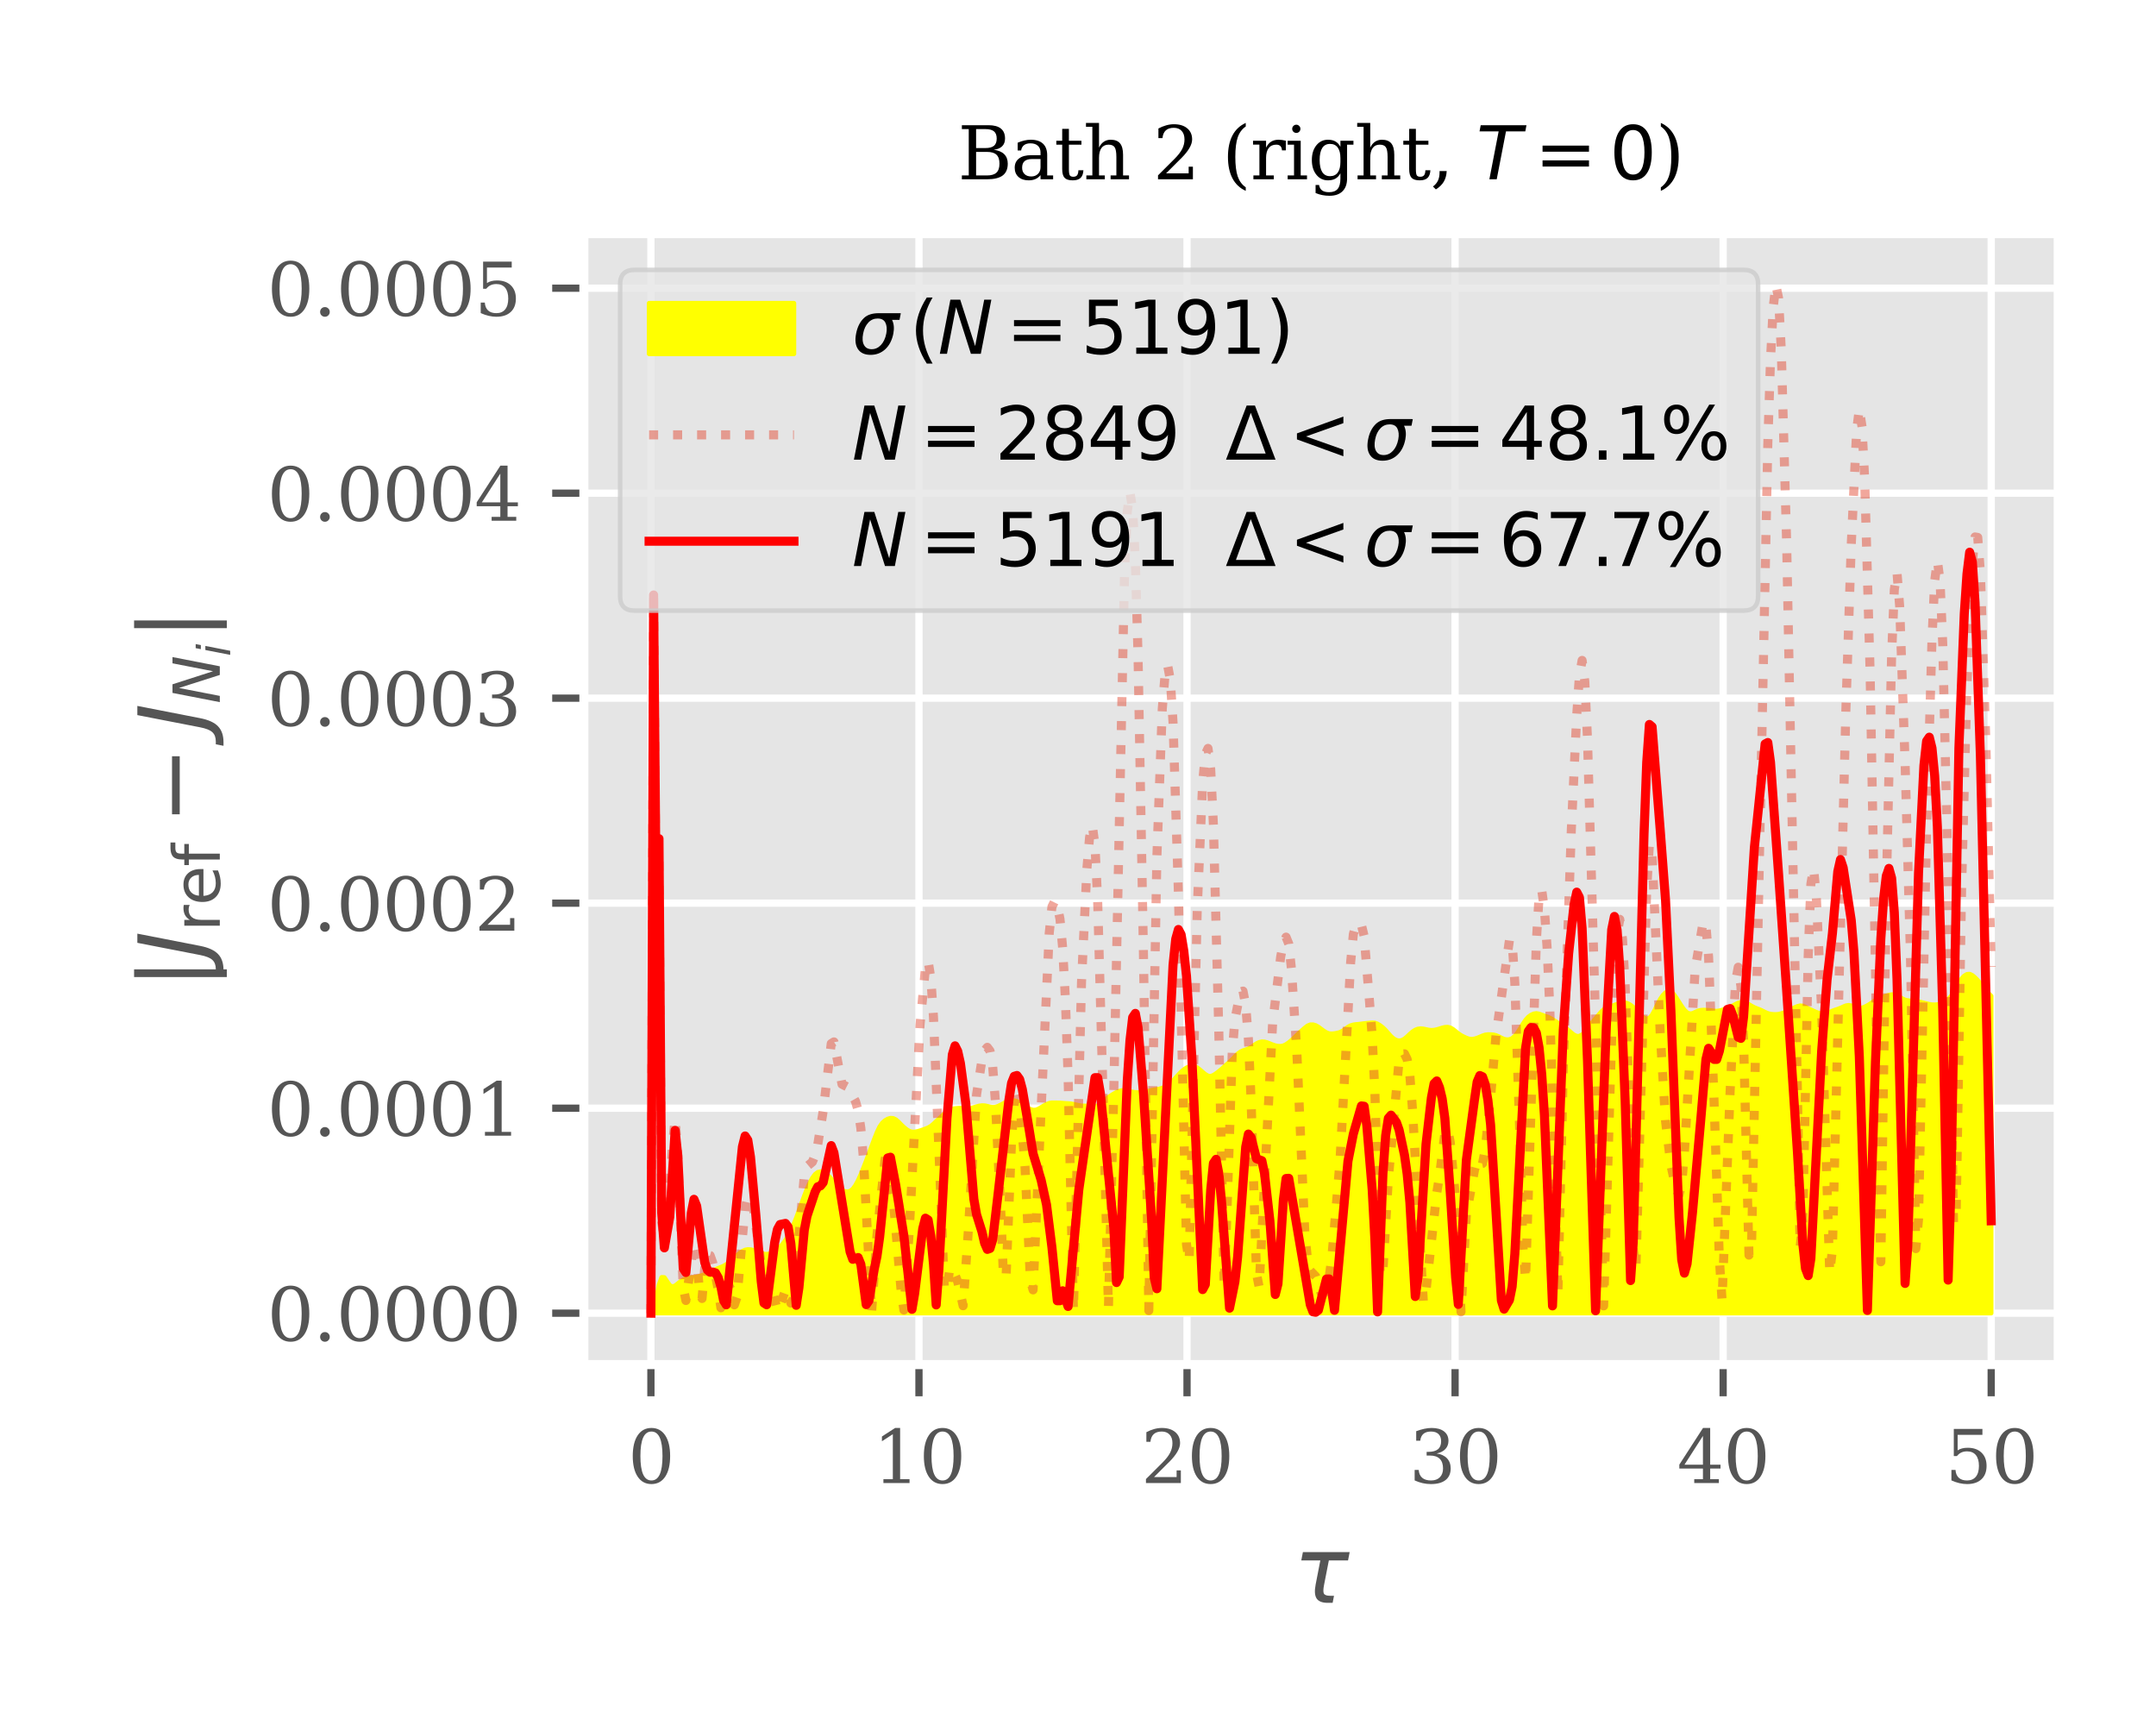 <?xml version="1.0" encoding="utf-8" standalone="no"?>
<!DOCTYPE svg PUBLIC "-//W3C//DTD SVG 1.1//EN"
  "http://www.w3.org/Graphics/SVG/1.1/DTD/svg11.dtd">
<svg xmlns:xlink="http://www.w3.org/1999/xlink" width="238.107pt" height="190.486pt" viewBox="0 0 238.107 190.486" xmlns="http://www.w3.org/2000/svg" version="1.1">
 <defs>
  <style type="text/css">*{stroke-linejoin: round; stroke-linecap: butt}</style>
 </defs>
 <g id="figure_1">
  <g id="patch_1">
   <path d="M 0 190.486 
L 238.107 190.486 
L 238.107 0 
L 0 0 
z
" style="fill: #ffffff"/>
  </g>
  <g id="axes_1">
   <g id="patch_2">
    <path d="M 64.485 150.686 
L 227.307 150.686 
L 227.307 25.8 
L 64.485 25.8 
z
" style="fill: #e5e5e5"/>
   </g>
   <g id="matplotlib.axis_1">
    <g id="xtick_1">
     <g id="line2d_1">
      <path d="M 71.886 150.686 
L 71.886 25.8 
" clip-path="url(#pe110b61967)" style="fill: none; stroke: #ffffff; stroke-width: 0.8; stroke-linecap: square"/>
     </g>
     <g id="line2d_2">
      <defs>
       <path id="mfec54c3eaf" d="M 0 0 
L 0 3.5 
" style="stroke: #555555; stroke-width: 0.8"/>
      </defs>
      <g>
       <use xlink:href="#mfec54c3eaf" x="71.886" y="150.686" style="fill: #555555; stroke: #555555; stroke-width: 0.8"/>
      </g>
     </g>
     <g id="text_1">
      <!-- 0 -->
      <g style="fill: #555555" transform="translate(69.341 163.764)scale(0.08 -0.08)">
       <defs>
        <path id="DejaVuSerif-30" d="M 2034 219 
Q 2513 219 2750 744 
Q 2988 1269 2988 2328 
Q 2988 3391 2750 3916 
Q 2513 4441 2034 4441 
Q 1556 4441 1318 3916 
Q 1081 3391 1081 2328 
Q 1081 1269 1318 744 
Q 1556 219 2034 219 
z
M 2034 -91 
Q 1275 -91 848 546 
Q 422 1184 422 2328 
Q 422 3475 848 4112 
Q 1275 4750 2034 4750 
Q 2797 4750 3222 4112 
Q 3647 3475 3647 2328 
Q 3647 1184 3222 546 
Q 2797 -91 2034 -91 
z
" transform="scale(0.016)"/>
       </defs>
       <use xlink:href="#DejaVuSerif-30"/>
      </g>
     </g>
    </g>
    <g id="xtick_2">
     <g id="line2d_3">
      <path d="M 101.49 150.686 
L 101.49 25.8 
" clip-path="url(#pe110b61967)" style="fill: none; stroke: #ffffff; stroke-width: 0.8; stroke-linecap: square"/>
     </g>
     <g id="line2d_4">
      <g>
       <use xlink:href="#mfec54c3eaf" x="101.49" y="150.686" style="fill: #555555; stroke: #555555; stroke-width: 0.8"/>
      </g>
     </g>
     <g id="text_2">
      <!-- 10 -->
      <g style="fill: #555555" transform="translate(96.4 163.764)scale(0.08 -0.08)">
       <defs>
        <path id="DejaVuSerif-31" d="M 909 0 
L 909 331 
L 1722 331 
L 1722 4213 
L 781 3603 
L 781 4013 
L 1919 4750 
L 2350 4750 
L 2350 331 
L 3163 331 
L 3163 0 
L 909 0 
z
" transform="scale(0.016)"/>
       </defs>
       <use xlink:href="#DejaVuSerif-31"/>
       <use xlink:href="#DejaVuSerif-30" x="63.623"/>
      </g>
     </g>
    </g>
    <g id="xtick_3">
     <g id="line2d_5">
      <path d="M 131.094 150.686 
L 131.094 25.8 
" clip-path="url(#pe110b61967)" style="fill: none; stroke: #ffffff; stroke-width: 0.8; stroke-linecap: square"/>
     </g>
     <g id="line2d_6">
      <g>
       <use xlink:href="#mfec54c3eaf" x="131.094" y="150.686" style="fill: #555555; stroke: #555555; stroke-width: 0.8"/>
      </g>
     </g>
     <g id="text_3">
      <!-- 20 -->
      <g style="fill: #555555" transform="translate(126.004 163.764)scale(0.08 -0.08)">
       <defs>
        <path id="DejaVuSerif-32" d="M 819 3553 
L 469 3553 
L 469 4384 
Q 803 4563 1142 4656 
Q 1481 4750 1806 4750 
Q 2534 4750 2956 4397 
Q 3378 4044 3378 3438 
Q 3378 2753 2422 1800 
Q 2347 1728 2309 1691 
L 1131 513 
L 3078 513 
L 3078 1088 
L 3444 1088 
L 3444 0 
L 434 0 
L 434 341 
L 1850 1753 
Q 2319 2222 2519 2614 
Q 2719 3006 2719 3438 
Q 2719 3909 2473 4175 
Q 2228 4441 1797 4441 
Q 1350 4441 1106 4219 
Q 863 3997 819 3553 
z
" transform="scale(0.016)"/>
       </defs>
       <use xlink:href="#DejaVuSerif-32"/>
       <use xlink:href="#DejaVuSerif-30" x="63.623"/>
      </g>
     </g>
    </g>
    <g id="xtick_4">
     <g id="line2d_7">
      <path d="M 160.698 150.686 
L 160.698 25.8 
" clip-path="url(#pe110b61967)" style="fill: none; stroke: #ffffff; stroke-width: 0.8; stroke-linecap: square"/>
     </g>
     <g id="line2d_8">
      <g>
       <use xlink:href="#mfec54c3eaf" x="160.698" y="150.686" style="fill: #555555; stroke: #555555; stroke-width: 0.8"/>
      </g>
     </g>
     <g id="text_4">
      <!-- 30 -->
      <g style="fill: #555555" transform="translate(155.608 163.764)scale(0.08 -0.08)">
       <defs>
        <path id="DejaVuSerif-33" d="M 622 4469 
Q 988 4606 1323 4678 
Q 1659 4750 1953 4750 
Q 2638 4750 3022 4454 
Q 3406 4159 3406 3634 
Q 3406 3213 3140 2930 
Q 2875 2647 2388 2547 
Q 2963 2466 3280 2130 
Q 3597 1794 3597 1259 
Q 3597 606 3158 257 
Q 2719 -91 1894 -91 
Q 1528 -91 1179 -12 
Q 831 66 488 225 
L 488 1131 
L 838 1131 
Q 869 681 1141 450 
Q 1413 219 1906 219 
Q 2384 219 2661 495 
Q 2938 772 2938 1253 
Q 2938 1803 2653 2086 
Q 2369 2369 1819 2369 
L 1522 2369 
L 1522 2688 
L 1678 2688 
Q 2225 2688 2498 2914 
Q 2772 3141 2772 3597 
Q 2772 4006 2547 4223 
Q 2322 4441 1900 4441 
Q 1478 4441 1245 4241 
Q 1013 4041 972 3647 
L 622 3647 
L 622 4469 
z
" transform="scale(0.016)"/>
       </defs>
       <use xlink:href="#DejaVuSerif-33"/>
       <use xlink:href="#DejaVuSerif-30" x="63.623"/>
      </g>
     </g>
    </g>
    <g id="xtick_5">
     <g id="line2d_9">
      <path d="M 190.302 150.686 
L 190.302 25.8 
" clip-path="url(#pe110b61967)" style="fill: none; stroke: #ffffff; stroke-width: 0.8; stroke-linecap: square"/>
     </g>
     <g id="line2d_10">
      <g>
       <use xlink:href="#mfec54c3eaf" x="190.302" y="150.686" style="fill: #555555; stroke: #555555; stroke-width: 0.8"/>
      </g>
     </g>
     <g id="text_5">
      <!-- 40 -->
      <g style="fill: #555555" transform="translate(185.212 163.764)scale(0.08 -0.08)">
       <defs>
        <path id="DejaVuSerif-34" d="M 2234 1581 
L 2234 4063 
L 641 1581 
L 2234 1581 
z
M 3609 0 
L 1484 0 
L 1484 331 
L 2234 331 
L 2234 1247 
L 197 1247 
L 197 1588 
L 2241 4750 
L 2859 4750 
L 2859 1581 
L 3750 1581 
L 3750 1247 
L 2859 1247 
L 2859 331 
L 3609 331 
L 3609 0 
z
" transform="scale(0.016)"/>
       </defs>
       <use xlink:href="#DejaVuSerif-34"/>
       <use xlink:href="#DejaVuSerif-30" x="63.623"/>
      </g>
     </g>
    </g>
    <g id="xtick_6">
     <g id="line2d_11">
      <path d="M 219.906 150.686 
L 219.906 25.8 
" clip-path="url(#pe110b61967)" style="fill: none; stroke: #ffffff; stroke-width: 0.8; stroke-linecap: square"/>
     </g>
     <g id="line2d_12">
      <g>
       <use xlink:href="#mfec54c3eaf" x="219.906" y="150.686" style="fill: #555555; stroke: #555555; stroke-width: 0.8"/>
      </g>
     </g>
     <g id="text_6">
      <!-- 50 -->
      <g style="fill: #555555" transform="translate(214.816 163.764)scale(0.08 -0.08)">
       <defs>
        <path id="DejaVuSerif-35" d="M 3219 4666 
L 3219 4153 
L 1081 4153 
L 1081 2816 
Q 1244 2928 1461 2984 
Q 1678 3041 1947 3041 
Q 2703 3041 3140 2622 
Q 3578 2203 3578 1478 
Q 3578 738 3136 323 
Q 2694 -91 1894 -91 
Q 1572 -91 1234 -12 
Q 897 66 544 225 
L 544 1131 
L 897 1131 
Q 925 688 1179 453 
Q 1434 219 1894 219 
Q 2388 219 2653 544 
Q 2919 869 2919 1478 
Q 2919 2084 2655 2407 
Q 2391 2731 1894 2731 
Q 1613 2731 1398 2631 
Q 1184 2531 1019 2322 
L 750 2322 
L 750 4666 
L 3219 4666 
z
" transform="scale(0.016)"/>
       </defs>
       <use xlink:href="#DejaVuSerif-35"/>
       <use xlink:href="#DejaVuSerif-30" x="63.623"/>
      </g>
     </g>
    </g>
    <g id="text_7">
     <!-- $τ$ -->
     <g style="fill: #555555" transform="translate(142.846 177.027)scale(0.1 -0.1)">
      <defs>
       <path id="DejaVuSans-Oblique-3c4" d="M 2103 638 
Q 2188 488 2525 488 
L 2800 488 
L 2706 0 
L 2363 0 
Q 1800 0 1600 300 
Q 1403 606 1534 1269 
L 1856 2925 
L 541 2925 
L 653 3500 
L 3881 3500 
L 3769 2925 
L 2444 2925 
L 2113 1234 
Q 2025 781 2103 638 
z
" transform="scale(0.016)"/>
      </defs>
      <use xlink:href="#DejaVuSans-Oblique-3c4" transform="translate(0 0.312)"/>
     </g>
    </g>
   </g>
   <g id="matplotlib.axis_2">
    <g id="ytick_1">
     <g id="line2d_13">
      <path d="M 64.485 145.009 
L 227.307 145.009 
" clip-path="url(#pe110b61967)" style="fill: none; stroke: #ffffff; stroke-width: 0.8; stroke-linecap: square"/>
     </g>
     <g id="line2d_14">
      <defs>
       <path id="m4b1c5774b3" d="M 0 0 
L -3.5 0 
" style="stroke: #555555; stroke-width: 0.8"/>
      </defs>
      <g>
       <use xlink:href="#m4b1c5774b3" x="64.485" y="145.009" style="fill: #555555; stroke: #555555; stroke-width: 0.8"/>
      </g>
     </g>
     <g id="text_8">
      <!-- 0.0000 -->
      <g style="fill: #555555" transform="translate(29.492 148.048)scale(0.08 -0.08)">
       <defs>
        <path id="DejaVuSerif-2e" d="M 603 325 
Q 603 500 722 622 
Q 841 744 1019 744 
Q 1191 744 1312 622 
Q 1434 500 1434 325 
Q 1434 153 1312 31 
Q 1191 -91 1019 -91 
Q 841 -91 722 29 
Q 603 150 603 325 
z
" transform="scale(0.016)"/>
       </defs>
       <use xlink:href="#DejaVuSerif-30"/>
       <use xlink:href="#DejaVuSerif-2e" x="63.623"/>
       <use xlink:href="#DejaVuSerif-30" x="95.41"/>
       <use xlink:href="#DejaVuSerif-30" x="159.033"/>
       <use xlink:href="#DejaVuSerif-30" x="222.656"/>
       <use xlink:href="#DejaVuSerif-30" x="286.279"/>
      </g>
     </g>
    </g>
    <g id="ytick_2">
     <g id="line2d_15">
      <path d="M 64.485 122.372 
L 227.307 122.372 
" clip-path="url(#pe110b61967)" style="fill: none; stroke: #ffffff; stroke-width: 0.8; stroke-linecap: square"/>
     </g>
     <g id="line2d_16">
      <g>
       <use xlink:href="#m4b1c5774b3" x="64.485" y="122.372" style="fill: #555555; stroke: #555555; stroke-width: 0.8"/>
      </g>
     </g>
     <g id="text_9">
      <!-- 0.0001 -->
      <g style="fill: #555555" transform="translate(29.492 125.411)scale(0.08 -0.08)">
       <use xlink:href="#DejaVuSerif-30"/>
       <use xlink:href="#DejaVuSerif-2e" x="63.623"/>
       <use xlink:href="#DejaVuSerif-30" x="95.41"/>
       <use xlink:href="#DejaVuSerif-30" x="159.033"/>
       <use xlink:href="#DejaVuSerif-30" x="222.656"/>
       <use xlink:href="#DejaVuSerif-31" x="286.279"/>
      </g>
     </g>
    </g>
    <g id="ytick_3">
     <g id="line2d_17">
      <path d="M 64.485 99.735 
L 227.307 99.735 
" clip-path="url(#pe110b61967)" style="fill: none; stroke: #ffffff; stroke-width: 0.8; stroke-linecap: square"/>
     </g>
     <g id="line2d_18">
      <g>
       <use xlink:href="#m4b1c5774b3" x="64.485" y="99.735" style="fill: #555555; stroke: #555555; stroke-width: 0.8"/>
      </g>
     </g>
     <g id="text_10">
      <!-- 0.0002 -->
      <g style="fill: #555555" transform="translate(29.492 102.774)scale(0.08 -0.08)">
       <use xlink:href="#DejaVuSerif-30"/>
       <use xlink:href="#DejaVuSerif-2e" x="63.623"/>
       <use xlink:href="#DejaVuSerif-30" x="95.41"/>
       <use xlink:href="#DejaVuSerif-30" x="159.033"/>
       <use xlink:href="#DejaVuSerif-30" x="222.656"/>
       <use xlink:href="#DejaVuSerif-32" x="286.279"/>
      </g>
     </g>
    </g>
    <g id="ytick_4">
     <g id="line2d_19">
      <path d="M 64.485 77.097 
L 227.307 77.097 
" clip-path="url(#pe110b61967)" style="fill: none; stroke: #ffffff; stroke-width: 0.8; stroke-linecap: square"/>
     </g>
     <g id="line2d_20">
      <g>
       <use xlink:href="#m4b1c5774b3" x="64.485" y="77.097" style="fill: #555555; stroke: #555555; stroke-width: 0.8"/>
      </g>
     </g>
     <g id="text_11">
      <!-- 0.0003 -->
      <g style="fill: #555555" transform="translate(29.492 80.137)scale(0.08 -0.08)">
       <use xlink:href="#DejaVuSerif-30"/>
       <use xlink:href="#DejaVuSerif-2e" x="63.623"/>
       <use xlink:href="#DejaVuSerif-30" x="95.41"/>
       <use xlink:href="#DejaVuSerif-30" x="159.033"/>
       <use xlink:href="#DejaVuSerif-30" x="222.656"/>
       <use xlink:href="#DejaVuSerif-33" x="286.279"/>
      </g>
     </g>
    </g>
    <g id="ytick_5">
     <g id="line2d_21">
      <path d="M 64.485 54.46 
L 227.307 54.46 
" clip-path="url(#pe110b61967)" style="fill: none; stroke: #ffffff; stroke-width: 0.8; stroke-linecap: square"/>
     </g>
     <g id="line2d_22">
      <g>
       <use xlink:href="#m4b1c5774b3" x="64.485" y="54.46" style="fill: #555555; stroke: #555555; stroke-width: 0.8"/>
      </g>
     </g>
     <g id="text_12">
      <!-- 0.0004 -->
      <g style="fill: #555555" transform="translate(29.492 57.499)scale(0.08 -0.08)">
       <use xlink:href="#DejaVuSerif-30"/>
       <use xlink:href="#DejaVuSerif-2e" x="63.623"/>
       <use xlink:href="#DejaVuSerif-30" x="95.41"/>
       <use xlink:href="#DejaVuSerif-30" x="159.033"/>
       <use xlink:href="#DejaVuSerif-30" x="222.656"/>
       <use xlink:href="#DejaVuSerif-34" x="286.279"/>
      </g>
     </g>
    </g>
    <g id="ytick_6">
     <g id="line2d_23">
      <path d="M 64.485 31.823 
L 227.307 31.823 
" clip-path="url(#pe110b61967)" style="fill: none; stroke: #ffffff; stroke-width: 0.8; stroke-linecap: square"/>
     </g>
     <g id="line2d_24">
      <g>
       <use xlink:href="#m4b1c5774b3" x="64.485" y="31.823" style="fill: #555555; stroke: #555555; stroke-width: 0.8"/>
      </g>
     </g>
     <g id="text_13">
      <!-- 0.0005 -->
      <g style="fill: #555555" transform="translate(29.492 34.862)scale(0.08 -0.08)">
       <use xlink:href="#DejaVuSerif-30"/>
       <use xlink:href="#DejaVuSerif-2e" x="63.623"/>
       <use xlink:href="#DejaVuSerif-30" x="95.41"/>
       <use xlink:href="#DejaVuSerif-30" x="159.033"/>
       <use xlink:href="#DejaVuSerif-30" x="222.656"/>
       <use xlink:href="#DejaVuSerif-35" x="286.279"/>
      </g>
     </g>
    </g>
    <g id="text_14">
     <!-- $|{J}_{\mathrm{ref}}-{J}_{N_i}|$ -->
     <g style="fill: #555555" transform="translate(22.692 109.193)rotate(-90)scale(0.1 -0.1)">
      <defs>
       <path id="DejaVuSans-7c" d="M 1344 4891 
L 1344 -1509 
L 813 -1509 
L 813 4891 
L 1344 4891 
z
" transform="scale(0.016)"/>
       <path id="DejaVuSans-Oblique-4a" d="M 1069 4666 
L 1703 4666 
L 856 325 
Q 691 -522 298 -901 
Q -94 -1281 -800 -1281 
L -1050 -1281 
L -947 -750 
L -750 -750 
Q -328 -750 -109 -509 
Q 109 -269 225 325 
L 1069 4666 
z
" transform="scale(0.016)"/>
       <path id="DejaVuSans-72" d="M 2631 2963 
Q 2534 3019 2420 3045 
Q 2306 3072 2169 3072 
Q 1681 3072 1420 2755 
Q 1159 2438 1159 1844 
L 1159 0 
L 581 0 
L 581 3500 
L 1159 3500 
L 1159 2956 
Q 1341 3275 1631 3429 
Q 1922 3584 2338 3584 
Q 2397 3584 2469 3576 
Q 2541 3569 2628 3553 
L 2631 2963 
z
" transform="scale(0.016)"/>
       <path id="DejaVuSans-65" d="M 3597 1894 
L 3597 1613 
L 953 1613 
Q 991 1019 1311 708 
Q 1631 397 2203 397 
Q 2534 397 2845 478 
Q 3156 559 3463 722 
L 3463 178 
Q 3153 47 2828 -22 
Q 2503 -91 2169 -91 
Q 1331 -91 842 396 
Q 353 884 353 1716 
Q 353 2575 817 3079 
Q 1281 3584 2069 3584 
Q 2775 3584 3186 3129 
Q 3597 2675 3597 1894 
z
M 3022 2063 
Q 3016 2534 2758 2815 
Q 2500 3097 2075 3097 
Q 1594 3097 1305 2825 
Q 1016 2553 972 2059 
L 3022 2063 
z
" transform="scale(0.016)"/>
       <path id="DejaVuSans-66" d="M 2375 4863 
L 2375 4384 
L 1825 4384 
Q 1516 4384 1395 4259 
Q 1275 4134 1275 3809 
L 1275 3500 
L 2222 3500 
L 2222 3053 
L 1275 3053 
L 1275 0 
L 697 0 
L 697 3053 
L 147 3053 
L 147 3500 
L 697 3500 
L 697 3744 
Q 697 4328 969 4595 
Q 1241 4863 1831 4863 
L 2375 4863 
z
" transform="scale(0.016)"/>
       <path id="DejaVuSans-2212" d="M 678 2272 
L 4684 2272 
L 4684 1741 
L 678 1741 
L 678 2272 
z
" transform="scale(0.016)"/>
       <path id="DejaVuSans-Oblique-4e" d="M 1081 4666 
L 1931 4666 
L 3219 666 
L 4000 4666 
L 4616 4666 
L 3706 0 
L 2853 0 
L 1569 4025 
L 788 0 
L 172 0 
L 1081 4666 
z
" transform="scale(0.016)"/>
       <path id="DejaVuSans-Oblique-69" d="M 1172 4863 
L 1747 4863 
L 1606 4134 
L 1031 4134 
L 1172 4863 
z
M 909 3500 
L 1484 3500 
L 800 0 
L 225 0 
L 909 3500 
z
" transform="scale(0.016)"/>
      </defs>
      <use xlink:href="#DejaVuSans-7c" transform="translate(0 0.578)"/>
      <use xlink:href="#DejaVuSans-Oblique-4a" transform="translate(33.691 0.578)"/>
      <use xlink:href="#DejaVuSans-72" transform="translate(63.184 -15.828)scale(0.7)"/>
      <use xlink:href="#DejaVuSans-65" transform="translate(91.963 -15.828)scale(0.7)"/>
      <use xlink:href="#DejaVuSans-66" transform="translate(135.029 -15.828)scale(0.7)"/>
      <use xlink:href="#DejaVuSans-2212" transform="translate(181.89 0.578)"/>
      <use xlink:href="#DejaVuSans-Oblique-4a" transform="translate(285.161 0.578)"/>
      <use xlink:href="#DejaVuSans-Oblique-4e" transform="translate(314.653 -15.828)scale(0.7)"/>
      <use xlink:href="#DejaVuSans-Oblique-69" transform="translate(367.017 -27.312)scale(0.49)"/>
      <use xlink:href="#DejaVuSans-7c" transform="translate(385.279 0.578)"/>
     </g>
    </g>
   </g>
   <g id="PolyCollection_1">
    <defs>
     <path id="mf188c96182" d="M 71.886 -45.477 
L 71.886 -45.477 
L 72.183 -45.477 
L 72.48 -45.477 
L 72.778 -45.477 
L 73.075 -45.477 
L 73.372 -45.477 
L 73.669 -45.477 
L 73.967 -45.477 
L 74.264 -45.477 
L 74.561 -45.477 
L 74.858 -45.477 
L 75.156 -45.477 
L 75.453 -45.477 
L 75.75 -45.477 
L 76.047 -45.477 
L 76.344 -45.477 
L 76.642 -45.477 
L 76.939 -45.477 
L 77.236 -45.477 
L 77.533 -45.477 
L 77.831 -45.477 
L 78.128 -45.477 
L 78.425 -45.477 
L 78.722 -45.477 
L 79.02 -45.477 
L 79.317 -45.477 
L 79.614 -45.477 
L 79.911 -45.477 
L 80.208 -45.477 
L 80.506 -45.477 
L 80.803 -45.477 
L 81.1 -45.477 
L 81.397 -45.477 
L 81.695 -45.477 
L 81.992 -45.477 
L 82.289 -45.477 
L 82.586 -45.477 
L 82.883 -45.477 
L 83.181 -45.477 
L 83.478 -45.477 
L 83.775 -45.477 
L 84.072 -45.477 
L 84.37 -45.477 
L 84.667 -45.477 
L 84.964 -45.477 
L 85.261 -45.477 
L 85.559 -45.477 
L 85.856 -45.477 
L 86.153 -45.477 
L 86.45 -45.477 
L 86.747 -45.477 
L 87.045 -45.477 
L 87.342 -45.477 
L 87.639 -45.477 
L 87.936 -45.477 
L 88.234 -45.477 
L 88.531 -45.477 
L 88.828 -45.477 
L 89.125 -45.477 
L 89.423 -45.477 
L 89.72 -45.477 
L 90.017 -45.477 
L 90.314 -45.477 
L 90.611 -45.477 
L 90.909 -45.477 
L 91.206 -45.477 
L 91.503 -45.477 
L 91.8 -45.477 
L 92.098 -45.477 
L 92.395 -45.477 
L 92.692 -45.477 
L 92.989 -45.477 
L 93.286 -45.477 
L 93.584 -45.477 
L 93.881 -45.477 
L 94.178 -45.477 
L 94.475 -45.477 
L 94.773 -45.477 
L 95.07 -45.477 
L 95.367 -45.477 
L 95.664 -45.477 
L 95.962 -45.477 
L 96.259 -45.477 
L 96.556 -45.477 
L 96.853 -45.477 
L 97.15 -45.477 
L 97.448 -45.477 
L 97.745 -45.477 
L 98.042 -45.477 
L 98.339 -45.477 
L 98.637 -45.477 
L 98.934 -45.477 
L 99.231 -45.477 
L 99.528 -45.477 
L 99.826 -45.477 
L 100.123 -45.477 
L 100.42 -45.477 
L 100.717 -45.477 
L 101.014 -45.477 
L 101.312 -45.477 
L 101.609 -45.477 
L 101.906 -45.477 
L 102.203 -45.477 
L 102.501 -45.477 
L 102.798 -45.477 
L 103.095 -45.477 
L 103.392 -45.477 
L 103.69 -45.477 
L 103.987 -45.477 
L 104.284 -45.477 
L 104.581 -45.477 
L 104.878 -45.477 
L 105.176 -45.477 
L 105.473 -45.477 
L 105.77 -45.477 
L 106.067 -45.477 
L 106.365 -45.477 
L 106.662 -45.477 
L 106.959 -45.477 
L 107.256 -45.477 
L 107.553 -45.477 
L 107.851 -45.477 
L 108.148 -45.477 
L 108.445 -45.477 
L 108.742 -45.477 
L 109.04 -45.477 
L 109.337 -45.477 
L 109.634 -45.477 
L 109.931 -45.477 
L 110.229 -45.477 
L 110.526 -45.477 
L 110.823 -45.477 
L 111.12 -45.477 
L 111.417 -45.477 
L 111.715 -45.477 
L 112.012 -45.477 
L 112.309 -45.477 
L 112.606 -45.477 
L 112.904 -45.477 
L 113.201 -45.477 
L 113.498 -45.477 
L 113.795 -45.477 
L 114.093 -45.477 
L 114.39 -45.477 
L 114.687 -45.477 
L 114.984 -45.477 
L 115.281 -45.477 
L 115.579 -45.477 
L 115.876 -45.477 
L 116.173 -45.477 
L 116.47 -45.477 
L 116.768 -45.477 
L 117.065 -45.477 
L 117.362 -45.477 
L 117.659 -45.477 
L 117.957 -45.477 
L 118.254 -45.477 
L 118.551 -45.477 
L 118.848 -45.477 
L 119.145 -45.477 
L 119.443 -45.477 
L 119.74 -45.477 
L 120.037 -45.477 
L 120.334 -45.477 
L 120.632 -45.477 
L 120.929 -45.477 
L 121.226 -45.477 
L 121.523 -45.477 
L 121.82 -45.477 
L 122.118 -45.477 
L 122.415 -45.477 
L 122.712 -45.477 
L 123.009 -45.477 
L 123.307 -45.477 
L 123.604 -45.477 
L 123.901 -45.477 
L 124.198 -45.477 
L 124.496 -45.477 
L 124.793 -45.477 
L 125.09 -45.477 
L 125.387 -45.477 
L 125.684 -45.477 
L 125.982 -45.477 
L 126.279 -45.477 
L 126.576 -45.477 
L 126.873 -45.477 
L 127.171 -45.477 
L 127.468 -45.477 
L 127.765 -45.477 
L 128.062 -45.477 
L 128.36 -45.477 
L 128.657 -45.477 
L 128.954 -45.477 
L 129.251 -45.477 
L 129.548 -45.477 
L 129.846 -45.477 
L 130.143 -45.477 
L 130.44 -45.477 
L 130.737 -45.477 
L 131.035 -45.477 
L 131.332 -45.477 
L 131.629 -45.477 
L 131.926 -45.477 
L 132.224 -45.477 
L 132.521 -45.477 
L 132.818 -45.477 
L 133.115 -45.477 
L 133.412 -45.477 
L 133.71 -45.477 
L 134.007 -45.477 
L 134.304 -45.477 
L 134.601 -45.477 
L 134.899 -45.477 
L 135.196 -45.477 
L 135.493 -45.477 
L 135.79 -45.477 
L 136.087 -45.477 
L 136.385 -45.477 
L 136.682 -45.477 
L 136.979 -45.477 
L 137.276 -45.477 
L 137.574 -45.477 
L 137.871 -45.477 
L 138.168 -45.477 
L 138.465 -45.477 
L 138.763 -45.477 
L 139.06 -45.477 
L 139.357 -45.477 
L 139.654 -45.477 
L 139.951 -45.477 
L 140.249 -45.477 
L 140.546 -45.477 
L 140.843 -45.477 
L 141.14 -45.477 
L 141.438 -45.477 
L 141.735 -45.477 
L 142.032 -45.477 
L 142.329 -45.477 
L 142.627 -45.477 
L 142.924 -45.477 
L 143.221 -45.477 
L 143.518 -45.477 
L 143.815 -45.477 
L 144.113 -45.477 
L 144.41 -45.477 
L 144.707 -45.477 
L 145.004 -45.477 
L 145.302 -45.477 
L 145.599 -45.477 
L 145.896 -45.477 
L 146.193 -45.477 
L 146.491 -45.477 
L 146.788 -45.477 
L 147.085 -45.477 
L 147.382 -45.477 
L 147.679 -45.477 
L 147.977 -45.477 
L 148.274 -45.477 
L 148.571 -45.477 
L 148.868 -45.477 
L 149.166 -45.477 
L 149.463 -45.477 
L 149.76 -45.477 
L 150.057 -45.477 
L 150.354 -45.477 
L 150.652 -45.477 
L 150.949 -45.477 
L 151.246 -45.477 
L 151.543 -45.477 
L 151.841 -45.477 
L 152.138 -45.477 
L 152.435 -45.477 
L 152.732 -45.477 
L 153.03 -45.477 
L 153.327 -45.477 
L 153.624 -45.477 
L 153.921 -45.477 
L 154.218 -45.477 
L 154.516 -45.477 
L 154.813 -45.477 
L 155.11 -45.477 
L 155.407 -45.477 
L 155.705 -45.477 
L 156.002 -45.477 
L 156.299 -45.477 
L 156.596 -45.477 
L 156.894 -45.477 
L 157.191 -45.477 
L 157.488 -45.477 
L 157.785 -45.477 
L 158.082 -45.477 
L 158.38 -45.477 
L 158.677 -45.477 
L 158.974 -45.477 
L 159.271 -45.477 
L 159.569 -45.477 
L 159.866 -45.477 
L 160.163 -45.477 
L 160.46 -45.477 
L 160.758 -45.477 
L 161.055 -45.477 
L 161.352 -45.477 
L 161.649 -45.477 
L 161.946 -45.477 
L 162.244 -45.477 
L 162.541 -45.477 
L 162.838 -45.477 
L 163.135 -45.477 
L 163.433 -45.477 
L 163.73 -45.477 
L 164.027 -45.477 
L 164.324 -45.477 
L 164.621 -45.477 
L 164.919 -45.477 
L 165.216 -45.477 
L 165.513 -45.477 
L 165.81 -45.477 
L 166.108 -45.477 
L 166.405 -45.477 
L 166.702 -45.477 
L 166.999 -45.477 
L 167.297 -45.477 
L 167.594 -45.477 
L 167.891 -45.477 
L 168.188 -45.477 
L 168.485 -45.477 
L 168.783 -45.477 
L 169.08 -45.477 
L 169.377 -45.477 
L 169.674 -45.477 
L 169.972 -45.477 
L 170.269 -45.477 
L 170.566 -45.477 
L 170.863 -45.477 
L 171.161 -45.477 
L 171.458 -45.477 
L 171.755 -45.477 
L 172.052 -45.477 
L 172.349 -45.477 
L 172.647 -45.477 
L 172.944 -45.477 
L 173.241 -45.477 
L 173.538 -45.477 
L 173.836 -45.477 
L 174.133 -45.477 
L 174.43 -45.477 
L 174.727 -45.477 
L 175.025 -45.477 
L 175.322 -45.477 
L 175.619 -45.477 
L 175.916 -45.477 
L 176.213 -45.477 
L 176.511 -45.477 
L 176.808 -45.477 
L 177.105 -45.477 
L 177.402 -45.477 
L 177.7 -45.477 
L 177.997 -45.477 
L 178.294 -45.477 
L 178.591 -45.477 
L 178.888 -45.477 
L 179.186 -45.477 
L 179.483 -45.477 
L 179.78 -45.477 
L 180.077 -45.477 
L 180.375 -45.477 
L 180.672 -45.477 
L 180.969 -45.477 
L 181.266 -45.477 
L 181.564 -45.477 
L 181.861 -45.477 
L 182.158 -45.477 
L 182.455 -45.477 
L 182.752 -45.477 
L 183.05 -45.477 
L 183.347 -45.477 
L 183.644 -45.477 
L 183.941 -45.477 
L 184.239 -45.477 
L 184.536 -45.477 
L 184.833 -45.477 
L 185.13 -45.477 
L 185.428 -45.477 
L 185.725 -45.477 
L 186.022 -45.477 
L 186.319 -45.477 
L 186.616 -45.477 
L 186.914 -45.477 
L 187.211 -45.477 
L 187.508 -45.477 
L 187.805 -45.477 
L 188.103 -45.477 
L 188.4 -45.477 
L 188.697 -45.477 
L 188.994 -45.477 
L 189.291 -45.477 
L 189.589 -45.477 
L 189.886 -45.477 
L 190.183 -45.477 
L 190.48 -45.477 
L 190.778 -45.477 
L 191.075 -45.477 
L 191.372 -45.477 
L 191.669 -45.477 
L 191.967 -45.477 
L 192.264 -45.477 
L 192.561 -45.477 
L 192.858 -45.477 
L 193.155 -45.477 
L 193.453 -45.477 
L 193.75 -45.477 
L 194.047 -45.477 
L 194.344 -45.477 
L 194.642 -45.477 
L 194.939 -45.477 
L 195.236 -45.477 
L 195.533 -45.477 
L 195.831 -45.477 
L 196.128 -45.477 
L 196.425 -45.477 
L 196.722 -45.477 
L 197.019 -45.477 
L 197.317 -45.477 
L 197.614 -45.477 
L 197.911 -45.477 
L 198.208 -45.477 
L 198.506 -45.477 
L 198.803 -45.477 
L 199.1 -45.477 
L 199.397 -45.477 
L 199.695 -45.477 
L 199.992 -45.477 
L 200.289 -45.477 
L 200.586 -45.477 
L 200.883 -45.477 
L 201.181 -45.477 
L 201.478 -45.477 
L 201.775 -45.477 
L 202.072 -45.477 
L 202.37 -45.477 
L 202.667 -45.477 
L 202.964 -45.477 
L 203.261 -45.477 
L 203.558 -45.477 
L 203.856 -45.477 
L 204.153 -45.477 
L 204.45 -45.477 
L 204.747 -45.477 
L 205.045 -45.477 
L 205.342 -45.477 
L 205.639 -45.477 
L 205.936 -45.477 
L 206.234 -45.477 
L 206.531 -45.477 
L 206.828 -45.477 
L 207.125 -45.477 
L 207.422 -45.477 
L 207.72 -45.477 
L 208.017 -45.477 
L 208.314 -45.477 
L 208.611 -45.477 
L 208.909 -45.477 
L 209.206 -45.477 
L 209.503 -45.477 
L 209.8 -45.477 
L 210.098 -45.477 
L 210.395 -45.477 
L 210.692 -45.477 
L 210.989 -45.477 
L 211.286 -45.477 
L 211.584 -45.477 
L 211.881 -45.477 
L 212.178 -45.477 
L 212.475 -45.477 
L 212.773 -45.477 
L 213.07 -45.477 
L 213.367 -45.477 
L 213.664 -45.477 
L 213.962 -45.477 
L 214.259 -45.477 
L 214.556 -45.477 
L 214.853 -45.477 
L 215.15 -45.477 
L 215.448 -45.477 
L 215.745 -45.477 
L 216.042 -45.477 
L 216.339 -45.477 
L 216.637 -45.477 
L 216.934 -45.477 
L 217.231 -45.477 
L 217.528 -45.477 
L 217.825 -45.477 
L 218.123 -45.477 
L 218.42 -45.477 
L 218.717 -45.477 
L 219.014 -45.477 
L 219.312 -45.477 
L 219.609 -45.477 
L 219.906 -45.477 
L 219.906 -80.499 
L 219.906 -80.499 
L 219.609 -80.805 
L 219.312 -81.162 
L 219.014 -81.532 
L 218.717 -81.892 
L 218.42 -82.23 
L 218.123 -82.535 
L 217.825 -82.785 
L 217.528 -82.926 
L 217.231 -82.905 
L 216.934 -82.726 
L 216.637 -82.412 
L 216.339 -81.97 
L 216.042 -81.435 
L 215.745 -80.895 
L 215.448 -80.451 
L 215.15 -80.134 
L 214.853 -79.907 
L 214.556 -79.74 
L 214.259 -79.629 
L 213.962 -79.565 
L 213.664 -79.536 
L 213.367 -79.545 
L 213.07 -79.595 
L 212.773 -79.667 
L 212.475 -79.74 
L 212.178 -79.813 
L 211.881 -79.877 
L 211.584 -79.921 
L 211.286 -79.95 
L 210.989 -79.972 
L 210.692 -80.003 
L 210.395 -80.071 
L 210.098 -80.205 
L 209.8 -80.391 
L 209.503 -80.564 
L 209.206 -80.659 
L 208.909 -80.661 
L 208.611 -80.603 
L 208.314 -80.518 
L 208.017 -80.423 
L 207.72 -80.314 
L 207.422 -80.184 
L 207.125 -80.028 
L 206.828 -79.837 
L 206.531 -79.63 
L 206.234 -79.452 
L 205.936 -79.303 
L 205.639 -79.188 
L 205.342 -79.154 
L 205.045 -79.213 
L 204.747 -79.328 
L 204.45 -79.437 
L 204.153 -79.483 
L 203.856 -79.434 
L 203.558 -79.311 
L 203.261 -79.173 
L 202.964 -79.059 
L 202.667 -78.963 
L 202.37 -78.855 
L 202.072 -78.727 
L 201.775 -78.626 
L 201.478 -78.581 
L 201.181 -78.581 
L 200.883 -78.622 
L 200.586 -78.716 
L 200.289 -78.848 
L 199.992 -78.988 
L 199.695 -79.13 
L 199.397 -79.281 
L 199.1 -79.404 
L 198.803 -79.432 
L 198.506 -79.359 
L 198.208 -79.236 
L 197.911 -79.089 
L 197.614 -78.925 
L 197.317 -78.776 
L 197.019 -78.664 
L 196.722 -78.569 
L 196.425 -78.496 
L 196.128 -78.471 
L 195.831 -78.477 
L 195.533 -78.508 
L 195.236 -78.587 
L 194.939 -78.715 
L 194.642 -78.864 
L 194.344 -79.001 
L 194.047 -79.115 
L 193.75 -79.235 
L 193.453 -79.392 
L 193.155 -79.567 
L 192.858 -79.72 
L 192.561 -79.806 
L 192.264 -79.808 
L 191.967 -79.732 
L 191.669 -79.593 
L 191.372 -79.432 
L 191.075 -79.287 
L 190.778 -79.161 
L 190.48 -79.049 
L 190.183 -78.956 
L 189.886 -78.877 
L 189.589 -78.835 
L 189.291 -78.854 
L 188.994 -78.896 
L 188.697 -78.925 
L 188.4 -78.946 
L 188.103 -78.955 
L 187.805 -78.931 
L 187.508 -78.852 
L 187.211 -78.717 
L 186.914 -78.584 
L 186.616 -78.548 
L 186.319 -78.671 
L 186.022 -78.956 
L 185.725 -79.361 
L 185.428 -79.828 
L 185.13 -80.303 
L 184.833 -80.718 
L 184.536 -80.984 
L 184.239 -81.037 
L 183.941 -80.882 
L 183.644 -80.579 
L 183.347 -80.145 
L 183.05 -79.575 
L 182.752 -78.943 
L 182.455 -78.404 
L 182.158 -78.075 
L 181.861 -77.977 
L 181.564 -78.076 
L 181.266 -78.316 
L 180.969 -78.64 
L 180.672 -78.98 
L 180.375 -79.273 
L 180.077 -79.505 
L 179.78 -79.671 
L 179.483 -79.77 
L 179.186 -79.783 
L 178.888 -79.718 
L 178.591 -79.608 
L 178.294 -79.495 
L 177.997 -79.398 
L 177.7 -79.312 
L 177.402 -79.203 
L 177.105 -79.009 
L 176.808 -78.719 
L 176.511 -78.374 
L 176.213 -78.02 
L 175.916 -77.656 
L 175.619 -77.259 
L 175.322 -76.861 
L 175.025 -76.512 
L 174.727 -76.236 
L 174.43 -76.071 
L 174.133 -76.065 
L 173.836 -76.209 
L 173.538 -76.441 
L 173.241 -76.7 
L 172.944 -76.95 
L 172.647 -77.171 
L 172.349 -77.356 
L 172.052 -77.533 
L 171.755 -77.73 
L 171.458 -77.925 
L 171.161 -78.088 
L 170.863 -78.213 
L 170.566 -78.31 
L 170.269 -78.417 
L 169.972 -78.529 
L 169.674 -78.582 
L 169.377 -78.537 
L 169.08 -78.402 
L 168.783 -78.183 
L 168.485 -77.85 
L 168.188 -77.405 
L 167.891 -76.913 
L 167.594 -76.45 
L 167.297 -76.074 
L 166.999 -75.825 
L 166.702 -75.703 
L 166.405 -75.682 
L 166.108 -75.743 
L 165.81 -75.873 
L 165.513 -76.028 
L 165.216 -76.153 
L 164.919 -76.22 
L 164.621 -76.245 
L 164.324 -76.247 
L 164.027 -76.207 
L 163.73 -76.112 
L 163.433 -75.986 
L 163.135 -75.863 
L 162.838 -75.772 
L 162.541 -75.732 
L 162.244 -75.765 
L 161.946 -75.866 
L 161.649 -76 
L 161.352 -76.157 
L 161.055 -76.356 
L 160.758 -76.597 
L 160.46 -76.834 
L 160.163 -77.004 
L 159.866 -77.07 
L 159.569 -77.05 
L 159.271 -76.979 
L 158.974 -76.887 
L 158.677 -76.8 
L 158.38 -76.741 
L 158.082 -76.72 
L 157.785 -76.748 
L 157.488 -76.813 
L 157.191 -76.876 
L 156.894 -76.901 
L 156.596 -76.864 
L 156.299 -76.753 
L 156.002 -76.561 
L 155.705 -76.302 
L 155.407 -76.016 
L 155.11 -75.769 
L 154.813 -75.61 
L 154.516 -75.556 
L 154.218 -75.618 
L 153.921 -75.784 
L 153.624 -76.041 
L 153.327 -76.37 
L 153.03 -76.715 
L 152.732 -77.007 
L 152.435 -77.237 
L 152.138 -77.42 
L 151.841 -77.53 
L 151.543 -77.552 
L 151.246 -77.523 
L 150.949 -77.496 
L 150.652 -77.467 
L 150.354 -77.428 
L 150.057 -77.392 
L 149.76 -77.366 
L 149.463 -77.323 
L 149.166 -77.236 
L 148.868 -77.078 
L 148.571 -76.857 
L 148.274 -76.645 
L 147.977 -76.498 
L 147.679 -76.414 
L 147.382 -76.362 
L 147.085 -76.333 
L 146.788 -76.354 
L 146.491 -76.464 
L 146.193 -76.647 
L 145.896 -76.868 
L 145.599 -77.086 
L 145.302 -77.253 
L 145.004 -77.338 
L 144.707 -77.332 
L 144.41 -77.213 
L 144.113 -76.986 
L 143.815 -76.724 
L 143.518 -76.46 
L 143.221 -76.177 
L 142.924 -75.883 
L 142.627 -75.608 
L 142.329 -75.364 
L 142.032 -75.156 
L 141.735 -75.012 
L 141.438 -74.957 
L 141.14 -74.967 
L 140.843 -75.025 
L 140.546 -75.123 
L 140.249 -75.245 
L 139.951 -75.361 
L 139.654 -75.439 
L 139.357 -75.455 
L 139.06 -75.391 
L 138.763 -75.249 
L 138.465 -75.048 
L 138.168 -74.837 
L 137.871 -74.676 
L 137.574 -74.569 
L 137.276 -74.474 
L 136.979 -74.333 
L 136.682 -74.109 
L 136.385 -73.815 
L 136.087 -73.502 
L 135.79 -73.218 
L 135.493 -72.953 
L 135.196 -72.689 
L 134.899 -72.424 
L 134.601 -72.172 
L 134.304 -71.946 
L 134.007 -71.754 
L 133.71 -71.642 
L 133.412 -71.68 
L 133.115 -71.856 
L 132.818 -72.096 
L 132.521 -72.355 
L 132.224 -72.59 
L 131.926 -72.734 
L 131.629 -72.766 
L 131.332 -72.706 
L 131.035 -72.574 
L 130.737 -72.378 
L 130.44 -72.117 
L 130.143 -71.807 
L 129.846 -71.476 
L 129.548 -71.147 
L 129.251 -70.851 
L 128.954 -70.623 
L 128.657 -70.46 
L 128.36 -70.341 
L 128.062 -70.252 
L 127.765 -70.191 
L 127.468 -70.15 
L 127.171 -70.097 
L 126.873 -70.012 
L 126.576 -69.918 
L 126.279 -69.854 
L 125.982 -69.834 
L 125.684 -69.843 
L 125.387 -69.863 
L 125.09 -69.902 
L 124.793 -69.97 
L 124.496 -70.042 
L 124.198 -70.082 
L 123.901 -70.067 
L 123.604 -69.994 
L 123.307 -69.874 
L 123.009 -69.71 
L 122.712 -69.522 
L 122.415 -69.326 
L 122.118 -69.1 
L 121.82 -68.839 
L 121.523 -68.584 
L 121.226 -68.396 
L 120.929 -68.313 
L 120.632 -68.312 
L 120.334 -68.345 
L 120.037 -68.37 
L 119.74 -68.368 
L 119.443 -68.38 
L 119.145 -68.428 
L 118.848 -68.491 
L 118.551 -68.557 
L 118.254 -68.609 
L 117.957 -68.637 
L 117.659 -68.652 
L 117.362 -68.674 
L 117.065 -68.698 
L 116.768 -68.708 
L 116.47 -68.715 
L 116.173 -68.714 
L 115.876 -68.663 
L 115.579 -68.547 
L 115.281 -68.388 
L 114.984 -68.208 
L 114.687 -68.036 
L 114.39 -67.925 
L 114.093 -67.911 
L 113.795 -67.997 
L 113.498 -68.151 
L 113.201 -68.334 
L 112.904 -68.526 
L 112.606 -68.713 
L 112.309 -68.867 
L 112.012 -68.952 
L 111.715 -68.96 
L 111.417 -68.907 
L 111.12 -68.8 
L 110.823 -68.648 
L 110.526 -68.481 
L 110.229 -68.336 
L 109.931 -68.242 
L 109.634 -68.215 
L 109.337 -68.258 
L 109.04 -68.338 
L 108.742 -68.397 
L 108.445 -68.406 
L 108.148 -68.367 
L 107.851 -68.293 
L 107.553 -68.202 
L 107.256 -68.116 
L 106.959 -68.059 
L 106.662 -68.057 
L 106.365 -68.093 
L 106.067 -68.119 
L 105.77 -68.111 
L 105.473 -68.08 
L 105.176 -68.03 
L 104.878 -67.925 
L 104.581 -67.741 
L 104.284 -67.492 
L 103.987 -67.216 
L 103.69 -66.94 
L 103.392 -66.657 
L 103.095 -66.373 
L 102.798 -66.129 
L 102.501 -65.956 
L 102.203 -65.836 
L 101.906 -65.733 
L 101.609 -65.633 
L 101.312 -65.549 
L 101.014 -65.493 
L 100.717 -65.491 
L 100.42 -65.579 
L 100.123 -65.764 
L 99.826 -66.009 
L 99.528 -66.292 
L 99.231 -66.597 
L 98.934 -66.855 
L 98.637 -66.998 
L 98.339 -67.015 
L 98.042 -66.926 
L 97.745 -66.756 
L 97.448 -66.495 
L 97.15 -66.07 
L 96.853 -65.446 
L 96.556 -64.692 
L 96.259 -63.892 
L 95.962 -63.088 
L 95.664 -62.301 
L 95.367 -61.538 
L 95.07 -60.806 
L 94.773 -60.141 
L 94.475 -59.588 
L 94.178 -59.185 
L 93.881 -58.953 
L 93.584 -58.879 
L 93.286 -58.93 
L 92.989 -59.075 
L 92.692 -59.304 
L 92.395 -59.613 
L 92.098 -59.964 
L 91.8 -60.319 
L 91.503 -60.645 
L 91.206 -60.899 
L 90.909 -61.055 
L 90.611 -61.109 
L 90.314 -61.041 
L 90.017 -60.812 
L 89.72 -60.409 
L 89.423 -59.86 
L 89.125 -59.193 
L 88.828 -58.43 
L 88.531 -57.608 
L 88.234 -56.776 
L 87.936 -55.984 
L 87.639 -55.252 
L 87.342 -54.59 
L 87.045 -54.013 
L 86.747 -53.528 
L 86.45 -53.119 
L 86.153 -52.776 
L 85.856 -52.509 
L 85.559 -52.313 
L 85.261 -52.155 
L 84.964 -52.035 
L 84.667 -51.987 
L 84.37 -52.012 
L 84.072 -52.09 
L 83.775 -52.202 
L 83.478 -52.328 
L 83.181 -52.436 
L 82.883 -52.501 
L 82.586 -52.515 
L 82.289 -52.459 
L 81.992 -52.322 
L 81.695 -52.116 
L 81.397 -51.867 
L 81.1 -51.6 
L 80.803 -51.329 
L 80.506 -51.076 
L 80.208 -50.859 
L 79.911 -50.689 
L 79.614 -50.558 
L 79.317 -50.439 
L 79.02 -50.309 
L 78.722 -50.169 
L 78.425 -50.025 
L 78.128 -49.885 
L 77.831 -49.762 
L 77.533 -49.651 
L 77.236 -49.552 
L 76.939 -49.483 
L 76.642 -49.439 
L 76.344 -49.403 
L 76.047 -49.36 
L 75.75 -49.289 
L 75.453 -49.166 
L 75.156 -48.982 
L 74.858 -48.744 
L 74.561 -48.508 
L 74.264 -48.397 
L 73.967 -48.555 
L 73.669 -48.982 
L 73.372 -49.424 
L 73.075 -49.439 
L 72.778 -48.609 
L 72.48 -47.177 
L 72.183 -45.849 
L 71.886 -45.477 
z
" style="stroke: #ffff00; stroke-width: 0.5"/>
    </defs>
    <g clip-path="url(#pe110b61967)">
     <use xlink:href="#mf188c96182" x="0" y="190.486" style="fill: #ffff00; stroke: #ffff00; stroke-width: 0.5"/>
    </g>
   </g>
   <g id="line2d_25">
    <path d="M 71.886 145.009 
L 72.183 65.77 
L 72.48 102.967 
L 72.778 95.005 
L 73.075 135.015 
L 73.372 136.707 
L 73.669 133.391 
L 73.967 131.474 
L 74.264 126.462 
L 74.561 123.539 
L 74.858 127.595 
L 75.453 142.175 
L 75.75 143.609 
L 76.642 137.25 
L 76.939 138.865 
L 77.236 142.434 
L 77.533 143.387 
L 77.831 140.054 
L 78.128 138.551 
L 78.425 138.639 
L 78.722 139.471 
L 79.317 142.352 
L 79.614 144.414 
L 79.911 143.597 
L 80.208 142.316 
L 80.506 141.999 
L 80.803 142.519 
L 81.1 144.091 
L 81.397 143.232 
L 82.289 133.388 
L 82.586 132.138 
L 82.883 132.27 
L 83.181 133.24 
L 83.775 137.47 
L 84.072 139.713 
L 84.37 140.927 
L 85.261 142.388 
L 85.856 144.714 
L 86.153 144.101 
L 86.747 142.482 
L 87.045 142.483 
L 87.342 143.897 
L 87.639 143.366 
L 88.828 129.806 
L 89.125 128.803 
L 89.72 128.308 
L 90.017 127.556 
L 90.314 126.372 
L 90.909 122.697 
L 91.8 115.24 
L 92.098 115.053 
L 92.989 119.725 
L 93.584 120.027 
L 94.475 121.6 
L 94.773 122.618 
L 95.07 124.572 
L 95.367 128.051 
L 96.259 144.905 
L 96.853 136.396 
L 97.745 128.003 
L 98.042 127.252 
L 98.339 128.849 
L 99.528 142.635 
L 99.826 144.658 
L 100.42 135.873 
L 101.609 113.178 
L 102.203 106.91 
L 102.501 106.127 
L 102.798 107.978 
L 103.095 112.337 
L 103.69 126.907 
L 104.284 142.121 
L 104.581 142.52 
L 104.878 140.101 
L 105.176 140.088 
L 105.77 141.534 
L 106.365 144.191 
L 106.959 135.657 
L 107.851 120.867 
L 108.445 117.046 
L 108.742 115.994 
L 109.04 115.651 
L 109.337 116.047 
L 109.634 117.809 
L 109.931 121.629 
L 110.526 133.712 
L 110.823 141.067 
L 111.12 140.795 
L 111.715 126.008 
L 112.012 121.726 
L 112.309 120.168 
L 112.606 121.517 
L 113.201 128.824 
L 113.795 141.32 
L 114.093 142.439 
L 114.984 122.421 
L 115.876 103.06 
L 116.173 100.139 
L 116.47 99.541 
L 116.768 100.01 
L 117.065 101.491 
L 117.362 104.703 
L 117.659 110.3 
L 117.957 118.76 
L 118.551 144.767 
L 119.443 108.413 
L 120.037 95.906 
L 120.334 92.433 
L 120.632 91.156 
L 120.929 93.346 
L 121.226 99.465 
L 121.82 121.007 
L 122.415 144.428 
L 123.009 120.305 
L 124.198 63.069 
L 124.496 56.46 
L 124.793 54.377 
L 125.09 56.222 
L 125.387 61.969 
L 125.684 72.394 
L 126.279 105.094 
L 126.873 144.718 
L 127.765 94.632 
L 128.36 78.293 
L 128.657 74.618 
L 128.954 73.477 
L 129.251 75.086 
L 129.548 79.768 
L 130.143 98.61 
L 131.035 137.436 
L 131.332 139.256 
L 132.224 100.339 
L 132.818 86.44 
L 133.115 83.286 
L 133.412 82.644 
L 133.71 84.969 
L 134.007 91.071 
L 134.601 113.715 
L 135.196 142.076 
L 135.493 134.213 
L 136.087 116.206 
L 136.385 112.572 
L 136.979 109.551 
L 137.276 109.442 
L 137.574 110.992 
L 137.871 114.735 
L 138.168 121.437 
L 138.763 140.614 
L 139.06 142.118 
L 140.546 112.986 
L 141.438 105.652 
L 141.735 104.141 
L 142.032 103.483 
L 142.329 104.219 
L 142.627 107.005 
L 143.221 116.138 
L 144.113 136.302 
L 144.41 139.188 
L 144.707 140.336 
L 145.302 140.943 
L 145.896 142.789 
L 146.193 142.832 
L 146.491 142.236 
L 146.788 141.038 
L 147.085 138.907 
L 147.977 128.392 
L 148.571 117.445 
L 149.166 106.253 
L 149.463 103.161 
L 149.76 102.024 
L 150.057 102.011 
L 150.354 102.153 
L 150.652 103.366 
L 151.246 110.571 
L 151.543 114.419 
L 151.841 120.611 
L 152.435 140.914 
L 152.732 140.337 
L 153.327 130.179 
L 154.516 117.062 
L 154.813 116.387 
L 155.11 116.369 
L 155.407 116.969 
L 155.705 118.762 
L 156.002 122.636 
L 157.191 143.702 
L 157.488 142.506 
L 158.677 131.711 
L 158.974 129.909 
L 159.569 125.115 
L 159.866 124.667 
L 160.163 126.123 
L 160.758 132.43 
L 161.352 144.859 
L 161.946 134.134 
L 162.838 129.224 
L 163.135 128.103 
L 163.433 128.539 
L 163.73 128.475 
L 164.027 126.942 
L 164.621 121.138 
L 165.216 114.357 
L 166.702 103.814 
L 166.999 103.939 
L 167.297 108.558 
L 167.891 126.529 
L 168.188 137.584 
L 168.485 141.348 
L 169.674 103.929 
L 169.972 99.04 
L 170.269 98.293 
L 170.566 100.433 
L 170.863 104.683 
L 171.161 111.432 
L 172.052 142.928 
L 172.647 117.963 
L 173.538 91.572 
L 174.133 78.977 
L 174.43 74.603 
L 174.727 72.926 
L 175.025 75.248 
L 175.322 81.61 
L 176.213 112.836 
L 177.105 144.204 
L 177.997 114.349 
L 178.591 103.138 
L 178.888 101.52 
L 179.186 103.681 
L 179.483 108.827 
L 180.077 126.246 
L 180.375 137.939 
L 180.672 139.998 
L 181.861 98.164 
L 182.158 93.227 
L 182.455 94.402 
L 183.347 113.976 
L 183.941 123.805 
L 184.536 128.676 
L 185.13 131.387 
L 185.428 131.929 
L 185.725 130.766 
L 186.022 127.335 
L 187.211 107.018 
L 188.103 101.77 
L 188.4 102.174 
L 188.697 105.68 
L 189.291 121.407 
L 189.886 139.033 
L 190.183 143.573 
L 191.075 120.464 
L 191.669 108.448 
L 191.967 106.806 
L 192.264 108.901 
L 192.561 115.047 
L 193.155 138.596 
L 193.453 137.022 
L 195.236 49.024 
L 195.533 39.721 
L 195.831 33.925 
L 196.128 31.477 
L 196.425 32.922 
L 196.722 38.587 
L 197.317 59.985 
L 198.506 120.529 
L 198.803 137.753 
L 199.1 134.837 
L 199.695 105.534 
L 199.992 97.603 
L 200.289 95.895 
L 200.586 98.911 
L 201.181 111.598 
L 202.072 140.536 
L 202.37 138.019 
L 203.856 78.463 
L 204.45 60.178 
L 205.045 47.529 
L 205.342 45.16 
L 205.639 47.116 
L 205.936 52.983 
L 206.531 74.123 
L 207.125 106.952 
L 207.422 128.118 
L 207.72 139.336 
L 208.314 98.656 
L 208.909 72.35 
L 209.206 65.113 
L 209.503 63.221 
L 209.8 66.983 
L 210.395 84.145 
L 210.989 105.475 
L 211.584 137.881 
L 211.881 134.637 
L 212.773 91.488 
L 213.367 70.627 
L 213.664 64.142 
L 213.962 61.911 
L 214.259 64.172 
L 214.556 71.149 
L 215.15 97.163 
L 215.745 135.027 
L 216.042 133.739 
L 216.637 98.194 
L 217.231 75.638 
L 217.825 62.105 
L 218.123 59.293 
L 218.42 59.347 
L 218.717 63.27 
L 219.312 81.822 
L 219.906 106.758 
L 219.906 106.758 
" clip-path="url(#pe110b61967)" style="fill: none; stroke-dasharray: 1,1.65; stroke-dashoffset: 0; stroke: #e24a33; stroke-opacity: 0.481"/>
   </g>
   <g id="line2d_26">
    <path d="M 71.886 145.009 
L 72.183 65.702 
L 72.48 100.966 
L 72.778 92.611 
L 73.075 133.936 
L 73.372 137.797 
L 73.967 134.396 
L 74.561 124.825 
L 74.858 127.644 
L 75.453 140.07 
L 75.75 140.516 
L 76.344 133.945 
L 76.642 132.437 
L 76.939 133.179 
L 77.831 139.409 
L 78.128 140.239 
L 78.425 140.484 
L 78.722 140.466 
L 79.02 140.56 
L 79.317 141.084 
L 79.614 142.061 
L 79.911 143.604 
L 80.208 144.086 
L 81.992 126.624 
L 82.289 125.443 
L 82.586 125.895 
L 82.883 127.749 
L 83.478 134.224 
L 84.072 141.542 
L 84.37 143.884 
L 84.667 144.079 
L 85.559 137.169 
L 85.856 135.76 
L 86.153 135.216 
L 86.747 135.096 
L 87.045 135.494 
L 87.342 137.321 
L 87.936 144.141 
L 88.234 142.184 
L 88.828 135.82 
L 89.125 134.29 
L 90.017 131.617 
L 90.314 131.048 
L 90.611 130.952 
L 90.909 130.578 
L 91.8 126.504 
L 92.098 127.286 
L 93.881 138.228 
L 94.178 139.061 
L 94.773 138.867 
L 95.07 139.6 
L 95.664 144.066 
L 95.962 143.634 
L 96.556 140.12 
L 96.853 138.728 
L 97.15 136.587 
L 98.042 127.869 
L 98.339 127.787 
L 98.934 130.918 
L 99.826 136.478 
L 100.717 144.585 
L 101.014 142.837 
L 101.906 135.676 
L 102.203 134.519 
L 102.501 134.712 
L 102.798 136.463 
L 103.095 139.602 
L 103.392 144.098 
L 103.69 140.207 
L 104.581 123.483 
L 105.176 116.453 
L 105.473 115.488 
L 105.77 116.081 
L 106.067 117.409 
L 106.662 121.834 
L 107.553 132.418 
L 107.851 134.112 
L 108.445 136.01 
L 108.742 137.282 
L 109.04 137.965 
L 109.337 137.86 
L 109.634 136.879 
L 110.229 131.835 
L 111.417 121.516 
L 111.715 119.595 
L 112.012 118.853 
L 112.309 118.763 
L 112.606 119.167 
L 112.904 120.281 
L 113.498 123.748 
L 114.093 127.392 
L 114.984 130.316 
L 115.579 133.037 
L 116.173 137.729 
L 116.768 143.639 
L 117.065 143.634 
L 117.362 142.538 
L 117.957 144.268 
L 119.145 131.365 
L 120.929 119.002 
L 121.226 118.999 
L 121.523 120.712 
L 123.009 135.592 
L 123.307 141.627 
L 123.604 141 
L 124.496 119.306 
L 124.793 114.892 
L 125.09 112.347 
L 125.387 111.905 
L 125.684 113.466 
L 126.279 120.671 
L 127.171 134.506 
L 127.468 141.063 
L 127.765 142.312 
L 129.548 106.577 
L 129.846 103.695 
L 130.143 102.64 
L 130.44 103.196 
L 130.737 104.987 
L 131.035 107.772 
L 131.629 116.79 
L 132.818 142.403 
L 133.115 141.838 
L 133.71 131.387 
L 134.007 128.46 
L 134.304 128.019 
L 134.601 129.568 
L 134.899 132.617 
L 135.79 144.455 
L 136.385 141.534 
L 136.682 138.788 
L 137.574 126.654 
L 137.871 125.23 
L 138.168 125.602 
L 138.763 127.95 
L 139.357 128.169 
L 139.654 129.58 
L 140.249 134.832 
L 140.843 142.946 
L 141.14 141.764 
L 141.735 132.479 
L 142.032 130.139 
L 142.329 130.115 
L 144.707 144.077 
L 145.004 144.857 
L 145.302 144.908 
L 145.599 144.674 
L 146.491 141.239 
L 146.788 141.228 
L 147.085 142.602 
L 147.382 144.693 
L 148.868 128.225 
L 149.463 125.212 
L 150.354 122.124 
L 150.652 122.16 
L 150.949 124.276 
L 151.543 131.359 
L 151.841 136.87 
L 152.138 144.868 
L 152.732 129.603 
L 153.03 125.396 
L 153.327 123.487 
L 153.624 123.14 
L 154.218 123.926 
L 154.516 124.771 
L 155.11 127.553 
L 155.407 129.643 
L 155.705 132.767 
L 156.299 143.169 
L 156.596 141.159 
L 157.488 126.348 
L 158.082 121.223 
L 158.38 119.66 
L 158.677 119.365 
L 158.974 120.079 
L 159.271 121.315 
L 159.569 123.47 
L 160.163 131.637 
L 160.758 141.068 
L 161.055 144.04 
L 161.946 128.083 
L 162.838 121.467 
L 163.135 119.464 
L 163.433 118.769 
L 163.73 118.899 
L 164.027 119.75 
L 164.324 121.503 
L 164.621 124.203 
L 165.216 133.809 
L 165.81 143.612 
L 166.108 144.561 
L 166.702 143.553 
L 166.999 142.079 
L 167.297 138.462 
L 168.485 115.722 
L 168.783 113.889 
L 169.08 113.47 
L 169.377 113.491 
L 169.674 114.059 
L 169.972 115.677 
L 170.269 118.626 
L 170.566 123.172 
L 171.458 144.203 
L 172.647 113.733 
L 173.241 105.277 
L 173.836 99.929 
L 174.133 98.516 
L 174.43 99.092 
L 174.727 102.509 
L 175.322 117.112 
L 176.213 144.744 
L 177.402 113.351 
L 177.997 102.654 
L 178.294 101.198 
L 178.591 102.694 
L 178.888 106.9 
L 179.483 121.612 
L 180.077 141.407 
L 180.375 137.197 
L 181.564 92.146 
L 181.861 84.205 
L 182.158 80 
L 182.455 80.255 
L 183.347 91.572 
L 183.941 99.407 
L 184.536 111.657 
L 185.428 134.433 
L 185.725 139.107 
L 186.022 140.588 
L 186.319 139.554 
L 186.914 133.926 
L 187.805 123.954 
L 188.4 116.988 
L 188.697 115.758 
L 188.994 116.229 
L 189.291 116.984 
L 189.589 116.987 
L 189.886 116.064 
L 190.778 111.462 
L 191.075 111.373 
L 191.372 112.153 
L 191.967 114.533 
L 192.264 114.664 
L 192.561 112.288 
L 193.75 93.608 
L 194.939 82.151 
L 195.236 81.994 
L 195.533 84.17 
L 196.425 96.52 
L 197.317 109.378 
L 198.506 127.198 
L 199.1 137.328 
L 199.397 140.079 
L 199.695 140.862 
L 199.992 138.975 
L 200.586 127.558 
L 201.181 116.087 
L 201.775 108.233 
L 202.37 103.086 
L 202.964 96.241 
L 203.261 94.918 
L 203.558 95.81 
L 204.45 101.619 
L 204.747 105.149 
L 205.342 116.667 
L 206.234 144.712 
L 207.125 117.28 
L 207.72 103.621 
L 208.017 99.328 
L 208.314 96.78 
L 208.611 95.894 
L 208.909 96.964 
L 209.206 100.752 
L 209.503 108.117 
L 210.395 141.723 
L 210.692 137.632 
L 211.881 96.371 
L 212.475 84.542 
L 212.773 81.835 
L 213.07 81.405 
L 213.367 82.61 
L 213.664 85.664 
L 213.962 91.274 
L 214.556 111.655 
L 215.15 141.356 
L 215.448 131.457 
L 216.339 82.63 
L 216.934 67.772 
L 217.231 63.374 
L 217.528 60.979 
L 217.825 62.066 
L 218.123 66.536 
L 218.717 83.579 
L 219.906 134.81 
L 219.906 134.81 
" clip-path="url(#pe110b61967)" style="fill: none; stroke: #ff0000; stroke-linecap: square"/>
   </g>
   <g id="patch_3">
    <path d="M 64.485 150.686 
L 64.485 25.8 
" style="fill: none; stroke: #ffffff; stroke-linejoin: miter; stroke-linecap: square"/>
   </g>
   <g id="patch_4">
    <path d="M 227.307 150.686 
L 227.307 25.8 
" style="fill: none; stroke: #ffffff; stroke-linejoin: miter; stroke-linecap: square"/>
   </g>
   <g id="patch_5">
    <path d="M 64.485 150.686 
L 227.307 150.686 
" style="fill: none; stroke: #ffffff; stroke-linejoin: miter; stroke-linecap: square"/>
   </g>
   <g id="patch_6">
    <path d="M 64.485 25.8 
L 227.307 25.8 
" style="fill: none; stroke: #ffffff; stroke-linejoin: miter; stroke-linecap: square"/>
   </g>
   <g id="text_15">
    <!-- Bath 2 (right, $T=0$) -->
    <g transform="translate(105.776 19.8)scale(0.08 -0.08)">
     <defs>
      <path id="DejaVuSerif-42" d="M 1581 331 
L 2516 331 
Q 3078 331 3337 575 
Q 3597 819 3597 1350 
Q 3597 1878 3339 2120 
Q 3081 2363 2516 2363 
L 1581 2363 
L 1581 331 
z
M 1581 2694 
L 2375 2694 
Q 2888 2694 3123 2891 
Q 3359 3088 3359 3513 
Q 3359 3941 3123 4136 
Q 2888 4331 2375 4331 
L 1581 4331 
L 1581 2694 
z
M 353 0 
L 353 331 
L 947 331 
L 947 4331 
L 353 4331 
L 353 4666 
L 2656 4666 
Q 3363 4666 3720 4377 
Q 4078 4088 4078 3513 
Q 4078 3097 3829 2850 
Q 3581 2603 3103 2547 
Q 3697 2472 4005 2167 
Q 4313 1863 4313 1350 
Q 4313 656 3875 328 
Q 3438 0 2509 0 
L 353 0 
z
" transform="scale(0.016)"/>
      <path id="DejaVuSerif-61" d="M 2547 1044 
L 2547 1747 
L 1806 1747 
Q 1378 1747 1168 1562 
Q 959 1378 959 997 
Q 959 650 1171 447 
Q 1384 244 1747 244 
Q 2106 244 2326 466 
Q 2547 688 2547 1044 
z
M 3122 2075 
L 3122 331 
L 3634 331 
L 3634 0 
L 2547 0 
L 2547 359 
Q 2356 128 2106 18 
Q 1856 -91 1522 -91 
Q 969 -91 644 203 
Q 319 497 319 997 
Q 319 1513 691 1797 
Q 1063 2081 1741 2081 
L 2547 2081 
L 2547 2309 
Q 2547 2688 2317 2895 
Q 2088 3103 1672 3103 
Q 1328 3103 1125 2947 
Q 922 2791 872 2484 
L 575 2484 
L 575 3156 
Q 875 3284 1158 3348 
Q 1441 3413 1709 3413 
Q 2400 3413 2761 3070 
Q 3122 2728 3122 2075 
z
" transform="scale(0.016)"/>
      <path id="DejaVuSerif-74" d="M 691 2988 
L 184 2988 
L 184 3322 
L 691 3322 
L 691 4353 
L 1269 4353 
L 1269 3322 
L 2350 3322 
L 2350 2988 
L 1269 2988 
L 1269 878 
Q 1269 456 1350 337 
Q 1431 219 1650 219 
Q 1875 219 1978 351 
Q 2081 484 2088 781 
L 2522 781 
Q 2497 328 2275 118 
Q 2053 -91 1600 -91 
Q 1103 -91 897 129 
Q 691 350 691 878 
L 691 2988 
z
" transform="scale(0.016)"/>
      <path id="DejaVuSerif-68" d="M 263 0 
L 263 331 
L 781 331 
L 781 4531 
L 231 4531 
L 231 4863 
L 1356 4863 
L 1356 2731 
Q 1516 3069 1770 3241 
Q 2025 3413 2363 3413 
Q 2913 3413 3172 3097 
Q 3431 2781 3431 2113 
L 3431 331 
L 3944 331 
L 3944 0 
L 2356 0 
L 2356 331 
L 2853 331 
L 2853 1931 
Q 2853 2541 2704 2764 
Q 2556 2988 2175 2988 
Q 1775 2988 1565 2697 
Q 1356 2406 1356 1850 
L 1356 331 
L 1856 331 
L 1856 0 
L 263 0 
z
" transform="scale(0.016)"/>
      <path id="DejaVuSerif-20" transform="scale(0.016)"/>
      <path id="DejaVuSerif-28" d="M 2041 -997 
Q 1281 -656 893 83 
Q 506 822 506 1931 
Q 506 3044 893 3783 
Q 1281 4522 2041 4863 
L 2041 4556 
Q 1559 4225 1350 3623 
Q 1141 3022 1141 1931 
Q 1141 844 1350 242 
Q 1559 -359 2041 -691 
L 2041 -997 
z
" transform="scale(0.016)"/>
      <path id="DejaVuSerif-72" d="M 3059 3328 
L 3059 2497 
L 2728 2497 
Q 2713 2744 2591 2866 
Q 2469 2988 2234 2988 
Q 1809 2988 1582 2694 
Q 1356 2400 1356 1850 
L 1356 331 
L 2022 331 
L 2022 0 
L 263 0 
L 263 331 
L 781 331 
L 781 2994 
L 231 2994 
L 231 3322 
L 1356 3322 
L 1356 2731 
Q 1525 3078 1790 3245 
Q 2056 3413 2438 3413 
Q 2578 3413 2733 3391 
Q 2888 3369 3059 3328 
z
" transform="scale(0.016)"/>
      <path id="DejaVuSerif-69" d="M 622 4353 
Q 622 4497 726 4603 
Q 831 4709 978 4709 
Q 1122 4709 1226 4603 
Q 1331 4497 1331 4353 
Q 1331 4206 1228 4103 
Q 1125 4000 978 4000 
Q 831 4000 726 4103 
Q 622 4206 622 4353 
z
M 1356 331 
L 1900 331 
L 1900 0 
L 231 0 
L 231 331 
L 781 331 
L 781 2988 
L 231 2988 
L 231 3322 
L 1356 3322 
L 1356 331 
z
" transform="scale(0.016)"/>
      <path id="DejaVuSerif-67" d="M 3359 2988 
L 3359 72 
Q 3359 -644 2965 -1033 
Q 2572 -1422 1844 -1422 
Q 1516 -1422 1216 -1362 
Q 916 -1303 641 -1184 
L 641 -488 
L 941 -488 
Q 997 -813 1206 -963 
Q 1416 -1113 1806 -1113 
Q 2313 -1113 2548 -827 
Q 2784 -541 2784 72 
L 2784 519 
Q 2616 206 2355 57 
Q 2094 -91 1709 -91 
Q 1097 -91 708 395 
Q 319 881 319 1663 
Q 319 2444 706 2928 
Q 1094 3413 1709 3413 
Q 2094 3413 2355 3264 
Q 2616 3116 2784 2803 
L 2784 3322 
L 3909 3322 
L 3909 2988 
L 3359 2988 
z
M 2784 1825 
Q 2784 2422 2554 2737 
Q 2325 3053 1888 3053 
Q 1444 3053 1217 2703 
Q 991 2353 991 1663 
Q 991 975 1217 622 
Q 1444 269 1888 269 
Q 2325 269 2554 583 
Q 2784 897 2784 1497 
L 2784 1825 
z
" transform="scale(0.016)"/>
      <path id="DejaVuSerif-2c" d="M 231 -622 
Q 525 -406 662 -114 
Q 800 178 800 594 
L 800 709 
L 1416 709 
Q 1391 175 1164 -208 
Q 938 -591 481 -872 
L 231 -622 
z
" transform="scale(0.016)"/>
      <path id="DejaVuSans-Oblique-54" d="M 378 4666 
L 4325 4666 
L 4225 4134 
L 2559 4134 
L 1759 0 
L 1125 0 
L 1925 4134 
L 275 4134 
L 378 4666 
z
" transform="scale(0.016)"/>
      <path id="DejaVuSans-3d" d="M 678 2906 
L 4684 2906 
L 4684 2381 
L 678 2381 
L 678 2906 
z
M 678 1631 
L 4684 1631 
L 4684 1100 
L 678 1100 
L 678 1631 
z
" transform="scale(0.016)"/>
      <path id="DejaVuSans-30" d="M 2034 4250 
Q 1547 4250 1301 3770 
Q 1056 3291 1056 2328 
Q 1056 1369 1301 889 
Q 1547 409 2034 409 
Q 2525 409 2770 889 
Q 3016 1369 3016 2328 
Q 3016 3291 2770 3770 
Q 2525 4250 2034 4250 
z
M 2034 4750 
Q 2819 4750 3233 4129 
Q 3647 3509 3647 2328 
Q 3647 1150 3233 529 
Q 2819 -91 2034 -91 
Q 1250 -91 836 529 
Q 422 1150 422 2328 
Q 422 3509 836 4129 
Q 1250 4750 2034 4750 
z
" transform="scale(0.016)"/>
      <path id="DejaVuSerif-29" d="M 453 -997 
L 453 -691 
Q 934 -359 1145 242 
Q 1356 844 1356 1931 
Q 1356 3022 1145 3623 
Q 934 4225 453 4556 
L 453 4863 
Q 1216 4522 1603 3783 
Q 1991 3044 1991 1931 
Q 1991 822 1603 83 
Q 1216 -656 453 -997 
z
" transform="scale(0.016)"/>
     </defs>
     <use xlink:href="#DejaVuSerif-42" transform="translate(0 0.016)"/>
     <use xlink:href="#DejaVuSerif-61" transform="translate(73.486 0.016)"/>
     <use xlink:href="#DejaVuSerif-74" transform="translate(133.105 0.016)"/>
     <use xlink:href="#DejaVuSerif-68" transform="translate(173.291 0.016)"/>
     <use xlink:href="#DejaVuSerif-20" transform="translate(237.695 0.016)"/>
     <use xlink:href="#DejaVuSerif-32" transform="translate(269.482 0.016)"/>
     <use xlink:href="#DejaVuSerif-20" transform="translate(333.105 0.016)"/>
     <use xlink:href="#DejaVuSerif-28" transform="translate(364.893 0.016)"/>
     <use xlink:href="#DejaVuSerif-72" transform="translate(403.906 0.016)"/>
     <use xlink:href="#DejaVuSerif-69" transform="translate(451.709 0.016)"/>
     <use xlink:href="#DejaVuSerif-67" transform="translate(483.691 0.016)"/>
     <use xlink:href="#DejaVuSerif-68" transform="translate(547.705 0.016)"/>
     <use xlink:href="#DejaVuSerif-74" transform="translate(612.109 0.016)"/>
     <use xlink:href="#DejaVuSerif-2c" transform="translate(652.295 0.016)"/>
     <use xlink:href="#DejaVuSerif-20" transform="translate(684.082 0.016)"/>
     <use xlink:href="#DejaVuSans-Oblique-54" transform="translate(715.869 0.016)"/>
     <use xlink:href="#DejaVuSans-3d" transform="translate(796.436 0.016)"/>
     <use xlink:href="#DejaVuSans-30" transform="translate(899.707 0.016)"/>
     <use xlink:href="#DejaVuSerif-29" transform="translate(963.33 0.016)"/>
    </g>
   </g>
   <g id="legend_1">
    <g id="patch_7">
     <path d="M 70.085 67.427 
L 192.565 67.427 
Q 194.165 67.427 194.165 65.828 
L 194.165 31.4 
Q 194.165 29.8 192.565 29.8 
L 70.085 29.8 
Q 68.485 29.8 68.485 31.4 
L 68.485 65.828 
Q 68.485 67.427 70.085 67.427 
z
" style="fill: #e5e5e5; opacity: 0.8; stroke: #cccccc; stroke-width: 0.5; stroke-linejoin: miter"/>
    </g>
    <g id="patch_8">
     <path d="M 71.685 39.079 
L 87.685 39.079 
L 87.685 33.479 
L 71.685 33.479 
z
" style="fill: #ffff00; stroke: #ffff00; stroke-width: 0.5; stroke-linejoin: miter"/>
    </g>
    <g id="text_16">
     <!-- $\sigma\, (N=5191)$ -->
     <g transform="translate(94.085 39.079)scale(0.08 -0.08)">
      <defs>
       <path id="DejaVuSans-Oblique-3c3" d="M 2219 3044 
Q 1744 3044 1422 2700 
Q 1081 2341 969 1747 
Q 844 1119 1044 756 
Q 1241 397 1706 397 
Q 2166 397 2503 759 
Q 2844 1122 2966 1747 
Q 3075 2319 2881 2700 
Q 2700 3044 2219 3044 
z
M 2309 3503 
L 4219 3500 
L 4106 2925 
L 3463 2925 
Q 3706 2438 3575 1747 
Q 3406 888 2884 400 
Q 2359 -91 1609 -91 
Q 856 -91 525 400 
Q 194 888 363 1747 
Q 528 2609 1050 3097 
Q 1484 3503 2309 3503 
z
" transform="scale(0.016)"/>
       <path id="DejaVuSans-28" d="M 1984 4856 
Q 1566 4138 1362 3434 
Q 1159 2731 1159 2009 
Q 1159 1288 1364 580 
Q 1569 -128 1984 -844 
L 1484 -844 
Q 1016 -109 783 600 
Q 550 1309 550 2009 
Q 550 2706 781 3412 
Q 1013 4119 1484 4856 
L 1984 4856 
z
" transform="scale(0.016)"/>
       <path id="DejaVuSans-35" d="M 691 4666 
L 3169 4666 
L 3169 4134 
L 1269 4134 
L 1269 2991 
Q 1406 3038 1543 3061 
Q 1681 3084 1819 3084 
Q 2600 3084 3056 2656 
Q 3513 2228 3513 1497 
Q 3513 744 3044 326 
Q 2575 -91 1722 -91 
Q 1428 -91 1123 -41 
Q 819 9 494 109 
L 494 744 
Q 775 591 1075 516 
Q 1375 441 1709 441 
Q 2250 441 2565 725 
Q 2881 1009 2881 1497 
Q 2881 1984 2565 2268 
Q 2250 2553 1709 2553 
Q 1456 2553 1204 2497 
Q 953 2441 691 2322 
L 691 4666 
z
" transform="scale(0.016)"/>
       <path id="DejaVuSans-31" d="M 794 531 
L 1825 531 
L 1825 4091 
L 703 3866 
L 703 4441 
L 1819 4666 
L 2450 4666 
L 2450 531 
L 3481 531 
L 3481 0 
L 794 0 
L 794 531 
z
" transform="scale(0.016)"/>
       <path id="DejaVuSans-39" d="M 703 97 
L 703 672 
Q 941 559 1184 500 
Q 1428 441 1663 441 
Q 2288 441 2617 861 
Q 2947 1281 2994 2138 
Q 2813 1869 2534 1725 
Q 2256 1581 1919 1581 
Q 1219 1581 811 2004 
Q 403 2428 403 3163 
Q 403 3881 828 4315 
Q 1253 4750 1959 4750 
Q 2769 4750 3195 4129 
Q 3622 3509 3622 2328 
Q 3622 1225 3098 567 
Q 2575 -91 1691 -91 
Q 1453 -91 1209 -44 
Q 966 3 703 97 
z
M 1959 2075 
Q 2384 2075 2632 2365 
Q 2881 2656 2881 3163 
Q 2881 3666 2632 3958 
Q 2384 4250 1959 4250 
Q 1534 4250 1286 3958 
Q 1038 3666 1038 3163 
Q 1038 2656 1286 2365 
Q 1534 2075 1959 2075 
z
" transform="scale(0.016)"/>
       <path id="DejaVuSans-29" d="M 513 4856 
L 1013 4856 
Q 1481 4119 1714 3412 
Q 1947 2706 1947 2009 
Q 1947 1309 1714 600 
Q 1481 -109 1013 -844 
L 513 -844 
Q 928 -128 1133 580 
Q 1338 1288 1338 2009 
Q 1338 2731 1133 3434 
Q 928 4138 513 4856 
z
" transform="scale(0.016)"/>
      </defs>
      <use xlink:href="#DejaVuSans-Oblique-3c3" transform="translate(0 0.125)"/>
      <use xlink:href="#DejaVuSans-28" transform="translate(79.615 0.125)"/>
      <use xlink:href="#DejaVuSans-Oblique-4e" transform="translate(118.628 0.125)"/>
      <use xlink:href="#DejaVuSans-3d" transform="translate(212.915 0.125)"/>
      <use xlink:href="#DejaVuSans-35" transform="translate(316.187 0.125)"/>
      <use xlink:href="#DejaVuSans-31" transform="translate(379.81 0.125)"/>
      <use xlink:href="#DejaVuSans-39" transform="translate(443.433 0.125)"/>
      <use xlink:href="#DejaVuSans-31" transform="translate(507.056 0.125)"/>
      <use xlink:href="#DejaVuSans-29" transform="translate(570.679 0.125)"/>
     </g>
    </g>
    <g id="line2d_27">
     <path d="M 71.685 48.021 
L 79.685 48.021 
L 87.685 48.021 
" style="fill: none; stroke-dasharray: 1,1.65; stroke-dashoffset: 0; stroke: #e24a33; stroke-opacity: 0.481"/>
    </g>
    <g id="text_17">
     <!-- $N=2849$  $\Delta&lt;\sigma = 48.1\%$ -->
     <g transform="translate(94.085 50.821)scale(0.08 -0.08)">
      <defs>
       <path id="DejaVuSans-32" d="M 1228 531 
L 3431 531 
L 3431 0 
L 469 0 
L 469 531 
Q 828 903 1448 1529 
Q 2069 2156 2228 2338 
Q 2531 2678 2651 2914 
Q 2772 3150 2772 3378 
Q 2772 3750 2511 3984 
Q 2250 4219 1831 4219 
Q 1534 4219 1204 4116 
Q 875 4013 500 3803 
L 500 4441 
Q 881 4594 1212 4672 
Q 1544 4750 1819 4750 
Q 2544 4750 2975 4387 
Q 3406 4025 3406 3419 
Q 3406 3131 3298 2873 
Q 3191 2616 2906 2266 
Q 2828 2175 2409 1742 
Q 1991 1309 1228 531 
z
" transform="scale(0.016)"/>
       <path id="DejaVuSans-38" d="M 2034 2216 
Q 1584 2216 1326 1975 
Q 1069 1734 1069 1313 
Q 1069 891 1326 650 
Q 1584 409 2034 409 
Q 2484 409 2743 651 
Q 3003 894 3003 1313 
Q 3003 1734 2745 1975 
Q 2488 2216 2034 2216 
z
M 1403 2484 
Q 997 2584 770 2862 
Q 544 3141 544 3541 
Q 544 4100 942 4425 
Q 1341 4750 2034 4750 
Q 2731 4750 3128 4425 
Q 3525 4100 3525 3541 
Q 3525 3141 3298 2862 
Q 3072 2584 2669 2484 
Q 3125 2378 3379 2068 
Q 3634 1759 3634 1313 
Q 3634 634 3220 271 
Q 2806 -91 2034 -91 
Q 1263 -91 848 271 
Q 434 634 434 1313 
Q 434 1759 690 2068 
Q 947 2378 1403 2484 
z
M 1172 3481 
Q 1172 3119 1398 2916 
Q 1625 2713 2034 2713 
Q 2441 2713 2670 2916 
Q 2900 3119 2900 3481 
Q 2900 3844 2670 4047 
Q 2441 4250 2034 4250 
Q 1625 4250 1398 4047 
Q 1172 3844 1172 3481 
z
" transform="scale(0.016)"/>
       <path id="DejaVuSans-34" d="M 2419 4116 
L 825 1625 
L 2419 1625 
L 2419 4116 
z
M 2253 4666 
L 3047 4666 
L 3047 1625 
L 3713 1625 
L 3713 1100 
L 3047 1100 
L 3047 0 
L 2419 0 
L 2419 1100 
L 313 1100 
L 313 1709 
L 2253 4666 
z
" transform="scale(0.016)"/>
       <path id="DejaVuSans-394" d="M 2188 4044 
L 906 525 
L 3472 525 
L 2188 4044 
z
M 50 0 
L 1831 4666 
L 2547 4666 
L 4325 0 
L 50 0 
z
" transform="scale(0.016)"/>
       <path id="DejaVuSans-3c" d="M 4684 3150 
L 1459 2003 
L 4684 863 
L 4684 294 
L 678 1747 
L 678 2266 
L 4684 3719 
L 4684 3150 
z
" transform="scale(0.016)"/>
       <path id="DejaVuSans-2e" d="M 684 794 
L 1344 794 
L 1344 0 
L 684 0 
L 684 794 
z
" transform="scale(0.016)"/>
       <path id="DejaVuSans-25" d="M 4653 2053 
Q 4381 2053 4226 1822 
Q 4072 1591 4072 1178 
Q 4072 772 4226 539 
Q 4381 306 4653 306 
Q 4919 306 5073 539 
Q 5228 772 5228 1178 
Q 5228 1588 5073 1820 
Q 4919 2053 4653 2053 
z
M 4653 2450 
Q 5147 2450 5437 2106 
Q 5728 1763 5728 1178 
Q 5728 594 5436 251 
Q 5144 -91 4653 -91 
Q 4153 -91 3862 251 
Q 3572 594 3572 1178 
Q 3572 1766 3864 2108 
Q 4156 2450 4653 2450 
z
M 1428 4353 
Q 1159 4353 1004 4120 
Q 850 3888 850 3481 
Q 850 3069 1003 2837 
Q 1156 2606 1428 2606 
Q 1700 2606 1854 2837 
Q 2009 3069 2009 3481 
Q 2009 3884 1853 4118 
Q 1697 4353 1428 4353 
z
M 4250 4750 
L 4750 4750 
L 1831 -91 
L 1331 -91 
L 4250 4750 
z
M 1428 4750 
Q 1922 4750 2215 4408 
Q 2509 4066 2509 3481 
Q 2509 2891 2217 2550 
Q 1925 2209 1428 2209 
Q 931 2209 642 2551 
Q 353 2894 353 3481 
Q 353 4063 643 4406 
Q 934 4750 1428 4750 
z
" transform="scale(0.016)"/>
      </defs>
      <use xlink:href="#DejaVuSans-Oblique-4e" transform="translate(0 0.781)"/>
      <use xlink:href="#DejaVuSans-3d" transform="translate(94.287 0.781)"/>
      <use xlink:href="#DejaVuSans-32" transform="translate(197.559 0.781)"/>
      <use xlink:href="#DejaVuSans-38" transform="translate(261.182 0.781)"/>
      <use xlink:href="#DejaVuSans-34" transform="translate(324.805 0.781)"/>
      <use xlink:href="#DejaVuSans-39" transform="translate(388.428 0.781)"/>
      <use xlink:href="#DejaVuSerif-20" transform="translate(452.051 0.781)"/>
      <use xlink:href="#DejaVuSerif-20" transform="translate(483.838 0.781)"/>
      <use xlink:href="#DejaVuSans-394" transform="translate(515.625 0.781)"/>
      <use xlink:href="#DejaVuSans-3c" transform="translate(603.516 0.781)"/>
      <use xlink:href="#DejaVuSans-Oblique-3c3" transform="translate(706.787 0.781)"/>
      <use xlink:href="#DejaVuSans-3d" transform="translate(789.648 0.781)"/>
      <use xlink:href="#DejaVuSans-34" transform="translate(892.92 0.781)"/>
      <use xlink:href="#DejaVuSans-38" transform="translate(956.543 0.781)"/>
      <use xlink:href="#DejaVuSans-2e" transform="translate(1020.166 0.781)"/>
      <use xlink:href="#DejaVuSans-31" transform="translate(1051.953 0.781)"/>
      <use xlink:href="#DejaVuSans-25" transform="translate(1115.576 0.781)"/>
     </g>
    </g>
    <g id="line2d_28">
     <path d="M 71.685 59.764 
L 79.685 59.764 
L 87.685 59.764 
" style="fill: none; stroke: #ff0000; stroke-linecap: square"/>
    </g>
    <g id="text_18">
     <!-- $N=5191$  $\Delta&lt;\sigma = 67.7\%$ -->
     <g transform="translate(94.085 62.564)scale(0.08 -0.08)">
      <defs>
       <path id="DejaVuSans-36" d="M 2113 2584 
Q 1688 2584 1439 2293 
Q 1191 2003 1191 1497 
Q 1191 994 1439 701 
Q 1688 409 2113 409 
Q 2538 409 2786 701 
Q 3034 994 3034 1497 
Q 3034 2003 2786 2293 
Q 2538 2584 2113 2584 
z
M 3366 4563 
L 3366 3988 
Q 3128 4100 2886 4159 
Q 2644 4219 2406 4219 
Q 1781 4219 1451 3797 
Q 1122 3375 1075 2522 
Q 1259 2794 1537 2939 
Q 1816 3084 2150 3084 
Q 2853 3084 3261 2657 
Q 3669 2231 3669 1497 
Q 3669 778 3244 343 
Q 2819 -91 2113 -91 
Q 1303 -91 875 529 
Q 447 1150 447 2328 
Q 447 3434 972 4092 
Q 1497 4750 2381 4750 
Q 2619 4750 2861 4703 
Q 3103 4656 3366 4563 
z
" transform="scale(0.016)"/>
       <path id="DejaVuSans-37" d="M 525 4666 
L 3525 4666 
L 3525 4397 
L 1831 0 
L 1172 0 
L 2766 4134 
L 525 4134 
L 525 4666 
z
" transform="scale(0.016)"/>
      </defs>
      <use xlink:href="#DejaVuSans-Oblique-4e" transform="translate(0 0.781)"/>
      <use xlink:href="#DejaVuSans-3d" transform="translate(94.287 0.781)"/>
      <use xlink:href="#DejaVuSans-35" transform="translate(197.559 0.781)"/>
      <use xlink:href="#DejaVuSans-31" transform="translate(261.182 0.781)"/>
      <use xlink:href="#DejaVuSans-39" transform="translate(324.805 0.781)"/>
      <use xlink:href="#DejaVuSans-31" transform="translate(388.428 0.781)"/>
      <use xlink:href="#DejaVuSerif-20" transform="translate(452.051 0.781)"/>
      <use xlink:href="#DejaVuSerif-20" transform="translate(483.838 0.781)"/>
      <use xlink:href="#DejaVuSans-394" transform="translate(515.625 0.781)"/>
      <use xlink:href="#DejaVuSans-3c" transform="translate(603.516 0.781)"/>
      <use xlink:href="#DejaVuSans-Oblique-3c3" transform="translate(706.787 0.781)"/>
      <use xlink:href="#DejaVuSans-3d" transform="translate(789.648 0.781)"/>
      <use xlink:href="#DejaVuSans-36" transform="translate(892.92 0.781)"/>
      <use xlink:href="#DejaVuSans-37" transform="translate(956.543 0.781)"/>
      <use xlink:href="#DejaVuSans-2e" transform="translate(1020.166 0.781)"/>
      <use xlink:href="#DejaVuSans-37" transform="translate(1044.203 0.781)"/>
      <use xlink:href="#DejaVuSans-25" transform="translate(1107.826 0.781)"/>
     </g>
    </g>
   </g>
  </g>
 </g>
 <defs>
  <clipPath id="pe110b61967">
   <rect x="64.485" y="25.8" width="162.822" height="124.886"/>
  </clipPath>
 </defs>
</svg>
